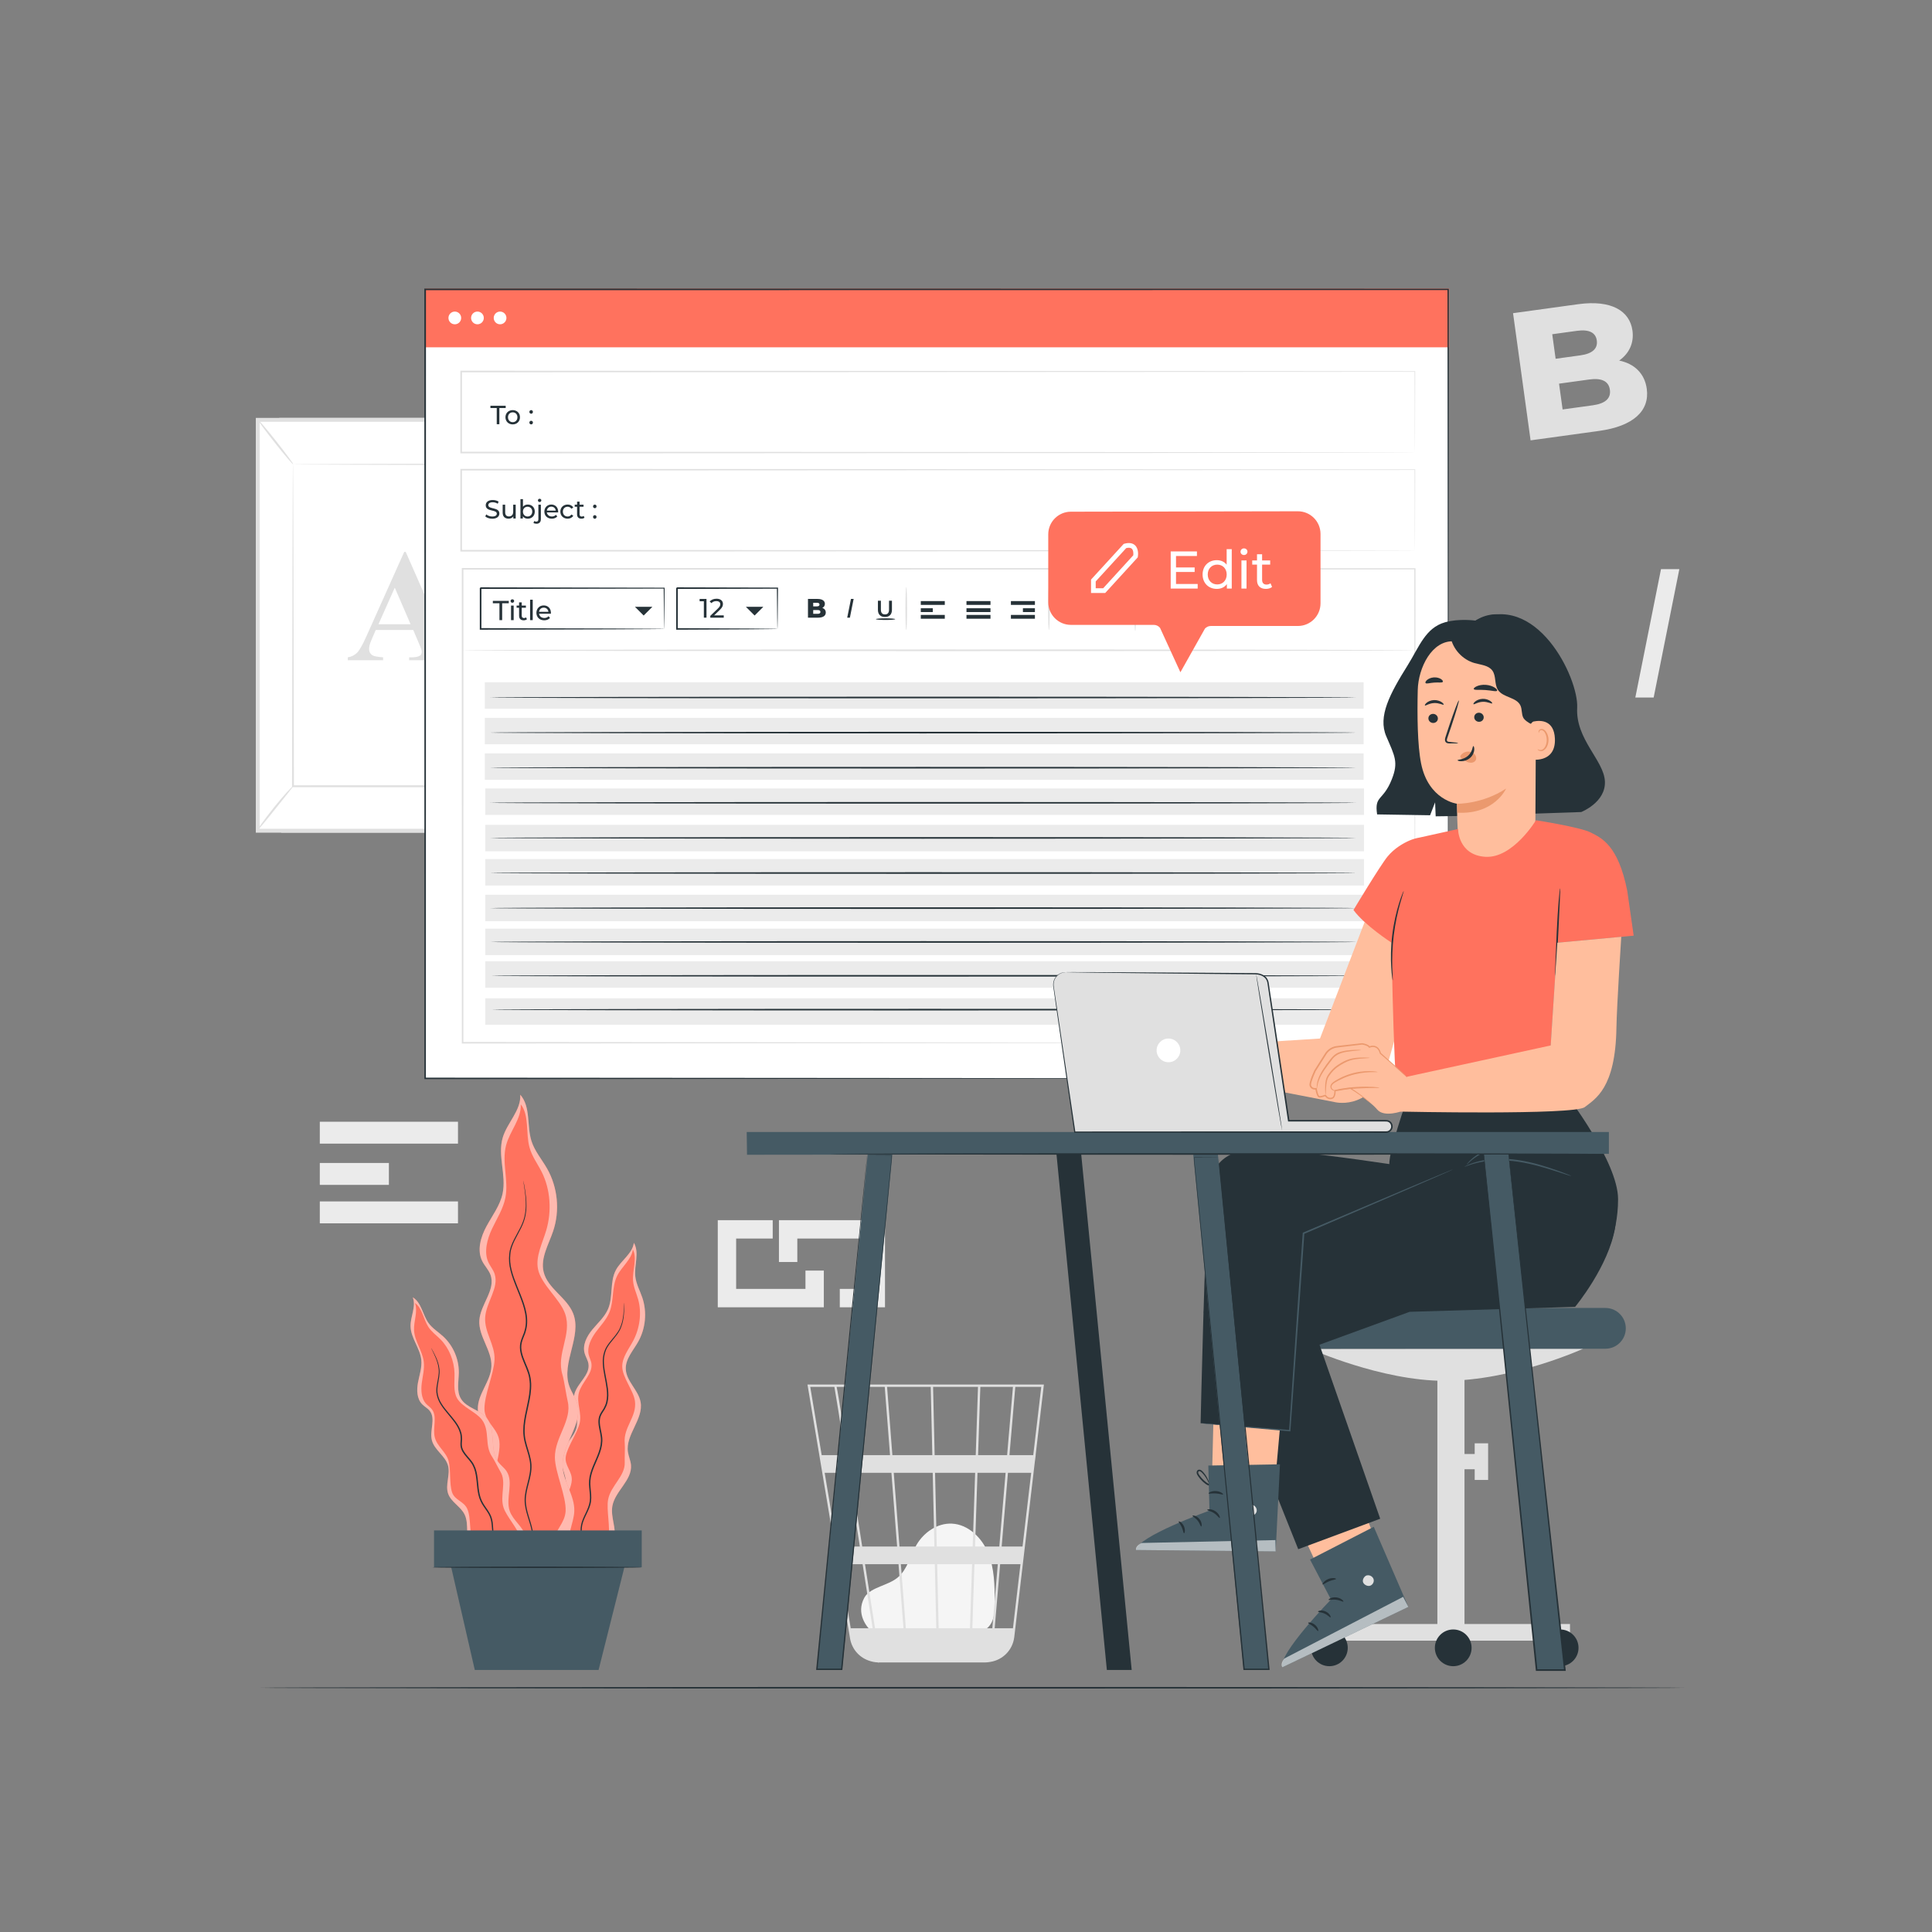 <?xml version="1.0" encoding="utf-8"?>
<!-- Generator: Adobe Illustrator 16.0.0, SVG Export Plug-In . SVG Version: 6.00 Build 0)  -->
<!DOCTYPE svg PUBLIC "-//W3C//DTD SVG 1.0//EN" "http://www.w3.org/TR/2001/REC-SVG-20010904/DTD/svg10.dtd">
<svg version="1.0" id="Layer_1" xmlns="http://www.w3.org/2000/svg" xmlns:xlink="http://www.w3.org/1999/xlink" x="0px" y="0px"
	 width="400px" height="400px" viewBox="0 0 400 400" enable-background="new 0 0 400 400" xml:space="preserve">
<rect x="0" y="0" width="400" height="400" fill="#808080" stroke="none"/>
<g>
	<path fill="#E0E0E0" d="M340.946,80.493c0.628,4.551-2.765,7.74-9.836,8.716l-14.219,1.961L313.26,64.84l13.465-1.857
		c6.923-0.955,10.698,1.399,11.258,5.462c0.346,2.52-0.65,4.728-2.747,6.205C338.353,75.292,340.507,77.295,340.946,80.493z
		 M321.375,69.2l0.7,5.078l5.116-0.706c2.483-0.342,3.643-1.384,3.41-3.076c-0.229-1.655-1.628-2.344-4.11-2.001L321.375,69.2z
		 M333.31,80.702c-0.248-1.805-1.722-2.483-4.278-2.131l-6.248,0.861l0.739,5.341l6.244-0.861
		C332.324,83.56,333.56,82.508,333.31,80.702z"/>
</g>
<g>
	<g>
		<rect x="66.214" y="232.244" fill="#EBEBEB" width="28.608" height="4.533"/>
	</g>
	<g>
		<rect x="66.214" y="248.742" fill="#EBEBEB" width="28.608" height="4.533"/>
	</g>
	<g>
		<rect x="66.214" y="240.782" fill="#EBEBEB" width="14.304" height="4.533"/>
	</g>
</g>
<g>
	<g>
		<polygon fill="#EBEBEB" points="170.565,270.659 148.608,270.659 148.608,252.625 159.982,252.625 159.982,256.427 
			152.412,256.427 152.412,266.854 166.762,266.854 166.762,263.064 170.565,263.064 		"/>
	</g>
	<g>
		<polygon fill="#EBEBEB" points="183.229,270.659 173.868,270.659 173.868,266.854 179.424,266.854 179.424,256.427 
			165.076,256.427 165.076,261.285 161.271,261.285 161.271,252.625 183.229,252.625 		"/>
	</g>
</g>
<g>
	<path fill="#EBEBEB" d="M343.893,117.832h3.797l-5.316,26.58h-3.797L343.893,117.832z"/>
</g>
<g>
	<g>
		<g>
			<g>
				<g>
					<g>
						<polygon fill="#E0E0E0" points="57.811,86.522 117.04,86.522 117.04,172.398 58.214,172.398 						"/>
					</g>
				</g>
			</g>
		</g>
		<g>
			<g>
				<g>
					<g>
						<rect x="53.367" y="86.926" fill="#FFFFFF" width="58.689" height="85.069"/>
					</g>
				</g>
			</g>
			<g>
				<g>
					<g>
						<path fill="#E0E0E0" d="M112.461,86.522v85.876H52.964V86.522H112.461z M111.654,171.592V87.33H53.771v84.263H111.654z"/>
					</g>
				</g>
			</g>
		</g>
		<g>
			<g>
				<g>
					<g>
						<g>
							<rect x="60.659" y="96.14" fill="#FFFFFF" width="44.105" height="66.642"/>
						</g>
					</g>
				</g>
			</g>
			<g>
				<g>
					<g>
						<g>
							<g>
								<path fill="#E0E0E0" d="M60.659,96.14c0,0,0.007,0.114,0.011,0.33c0.002,0.225,0.006,0.539,0.012,0.946
									c0.005,0.845,0.014,2.07,0.023,3.66c0.013,3.201,0.029,7.855,0.052,13.732c0.023,11.753,0.055,28.387,0.095,47.973
									l-0.193-0.193c13.476-0.005,28.407-0.011,44.101-0.017h0.006l-0.21,0.21c0.016-25.139,0.031-48.316,0.043-66.642
									l0.167,0.168c-13.423-0.037-24.428-0.067-32.092-0.088c-3.831-0.019-6.822-0.032-8.873-0.042
									c-1.014-0.008-1.792-0.014-2.333-0.019C60.94,96.151,60.659,96.14,60.659,96.14s0.256-0.012,0.774-0.018
									c0.532-0.004,1.3-0.011,2.3-0.019c2.042-0.01,5.023-0.024,8.837-0.043c7.688-0.021,18.73-0.051,32.195-0.087h0.167v0.168
									c0.011,18.326,0.026,41.502,0.042,66.641v0.211h-0.21h-0.005c-15.694-0.006-30.625-0.012-44.101-0.017h-0.194l0-0.193
									c0.038-19.637,0.071-36.315,0.095-48.099c0.022-5.859,0.04-10.498,0.052-13.689c0.01-1.573,0.018-2.786,0.023-3.622
									c0.004-0.399,0.009-0.705,0.011-0.926C60.651,96.239,60.659,96.14,60.659,96.14z"/>
							</g>
						</g>
					</g>
				</g>
			</g>
		</g>
		<g>
			<g>
				<g>
					<g>
						<g>
							<path fill="#E0E0E0" d="M53.202,171.995c-0.045-0.035,0.319-0.592,0.948-1.462c0.628-0.87,1.52-2.055,2.543-3.335
								c1.025-1.28,1.994-2.406,2.719-3.198c0.726-0.792,1.204-1.256,1.247-1.219c0.088,0.079-1.598,2.125-3.639,4.679
								C54.984,170.017,53.297,172.07,53.202,171.995z"/>
						</g>
					</g>
				</g>
			</g>
		</g>
		<g>
			<g>
				<g>
					<g>
						<g>
							
								<ellipse transform="matrix(-0.784 0.62 -0.62 -0.784 158.512 127.946)" fill="#E0E0E0" cx="57.011" cy="91.533" rx="0.21" ry="5.875"/>
						</g>
					</g>
				</g>
			</g>
		</g>
		<g>
			<g>
				<g>
					<g>
						<g>
							<path fill="#FFFFFF" d="M112.066,86.994c-2.563,3.162-5.125,6.323-7.688,9.484"/>
						</g>
					</g>
				</g>
			</g>
			<g>
				<g>
					<g>
						<g>
							<g>
								
									<ellipse transform="matrix(0.777 0.629 -0.629 0.777 81.88 -47.667)" fill="#E0E0E0" cx="108.219" cy="91.736" rx="0.21" ry="6.105"/>
							</g>
						</g>
					</g>
				</g>
			</g>
		</g>
		<g>
			<g>
				<g>
					<g>
						<g>
							
								<ellipse transform="matrix(0.785 -0.619 0.619 0.785 -80.389 103.139)" fill="#E0E0E0" cx="108.455" cy="167.431" rx="0.211" ry="5.813"/>
						</g>
					</g>
				</g>
			</g>
		</g>
	</g>
	<g>
		<g>
			<g>
				<path fill="#E0E0E0" d="M85.557,130.434h-7.762l-0.924,2.139c-0.303,0.712-0.454,1.301-0.454,1.766
					c0,0.616,0.248,1.069,0.746,1.361c0.292,0.174,1.009,0.303,2.154,0.39v0.6H72.01v-0.6c0.788-0.12,1.437-0.446,1.945-0.98
					c0.507-0.535,1.134-1.64,1.879-3.314l7.858-17.532H84l7.924,18.019c0.755,1.706,1.376,2.781,1.863,3.225
					c0.367,0.335,0.885,0.529,1.555,0.584v0.599H84.714v-0.599h0.438c0.852,0,1.452-0.12,1.798-0.357
					c0.236-0.172,0.356-0.42,0.356-0.745c0-0.194-0.032-0.394-0.097-0.6c-0.022-0.097-0.184-0.503-0.487-1.216L85.557,130.434z
					 M85.005,129.234l-3.272-7.567l-3.371,7.567H85.005z"/>
			</g>
		</g>
	</g>
</g>
<g>
	<g>
		<g>
			<g>
				<g>
					<path fill="#F5F5F5" d="M180.53,337.835c-1.046-0.896-3.38-3.738-1.581-7.045c0.661-1.212,2.061-1.812,3.329-2.345
						c1.268-0.534,2.602-0.998,3.65-1.894c1.979-1.682,2.525-4.479,3.84-6.726c1.507-2.579,4.322-4.511,7.297-4.375
						c3.406,0.154,6.247,2.936,7.534,6.107c1.287,3.171,1.334,6.693,1.359,10.12c0.016,1.895-0.069,4.029-1.459,5.307
						c-1.283,1.182-3.211,1.194-4.95,1.141c-6.205-0.19-12.408-0.383-18.614-0.57"/>
				</g>
			</g>
		</g>
	</g>
	<g>
		<g>
			<g>
				<g>
					<g>
						<path fill="#E0E0E0" d="M216.129,286.653H167.18l8.817,52.577c0.385,2.296,2.046,4.066,4.178,4.681
							c0.056,0.018,0.114,0.03,0.172,0.048c0.146,0.036,0.286,0.085,0.436,0.11c0.323,0.066,0.656,0.103,0.996,0.115
							c0.002,0.015,0.004,0.034,0.007,0.051l0.239-0.04c0.001,0,0.001,0,0.001,0h21.816c0.409,0,0.812-0.041,1.198-0.118
							c2.577-0.397,4.639-2.468,4.952-5.14l4.251-36.226l0.19-1.439h-0.021l1.682-14.347L216.129,286.653z M206.896,320.19h-5.023
							l0.507-15.258h5.819L206.896,320.19z M208.686,304.933h4.81l-1.791,15.258h-4.322L208.686,304.933z M194.335,337.105
							l-0.306-13.255h7.235l-0.44,13.255H194.335z M186.514,323.851h7.03l0.305,13.255h-6.305L186.514,323.851z M187.058,337.105
							h-5.893c-0.56-3.579-1.289-8.231-2.077-13.255h6.94L187.058,337.105z M186.23,320.19l-1.186-15.258h8.064l0.352,15.258H186.23
							z M193.946,320.19l-0.352-15.258h8.298l-0.507,15.258H193.946z M193.51,301.272l-0.326-14.132h9.3l-0.471,14.132H193.51z
							 M193.024,301.272h-8.264l-1.098-14.132h9.037L193.024,301.272z M184.272,301.272h-8.742
							c-0.309-1.951-0.603-3.798-0.869-5.461c-0.912-5.714-1.255-7.86-1.445-8.671h9.96L184.272,301.272z M184.557,304.933
							l1.185,15.258h-7.23c-0.243-1.549-0.49-3.115-0.736-4.683c-0.567-3.603-1.134-7.203-1.667-10.576L184.557,304.933
							L184.557,304.933z M178.021,320.19h-4.724l-2.56-15.258h4.879C176.361,309.647,177.189,314.896,178.021,320.19z
							 M178.595,323.851c0.72,4.588,1.428,9.109,2.077,13.255h-4.539l-2.223-13.255H178.595z M201.311,337.105l0.439-13.255h4.832
							l-1.132,13.255H201.311z M202.5,301.272l0.469-14.132h6.751l-1.208,14.132H202.5z M172.753,287.141
							c0.194,1.022,1.088,6.583,2.284,14.132h-4.913l-2.37-14.132H172.753z M209.721,337.105h-3.782l1.131-13.255h4.206
							L209.721,337.105z M213.924,301.272h-4.926l1.209-14.132h5.375L213.924,301.272z"/>
					</g>
				</g>
			</g>
		</g>
	</g>
</g>
<g>
	<g>
		<path fill="#263238" d="M348.688,349.435c0,0.092-65.987,0.166-147.365,0.166c-81.41,0-147.382-0.074-147.382-0.166
			c0-0.093,65.973-0.17,147.382-0.17C282.7,349.265,348.688,349.342,348.688,349.435z"/>
	</g>
</g>
<g>
	<g>
		<g>
			<rect x="88.025" y="59.91" fill="#FFFFFF" width="211.802" height="163.355"/>
		</g>
		<g>
			<rect x="100.469" y="163.244" fill="#EBEBEB" width="181.937" height="5.476"/>
		</g>
		<g>
			<rect x="100.38" y="155.983" fill="#EBEBEB" width="181.939" height="5.476"/>
		</g>
		<g>
			<rect x="100.38" y="148.621" fill="#EBEBEB" width="181.939" height="5.476"/>
		</g>
		<g>
			<rect x="100.38" y="141.26" fill="#EBEBEB" width="181.939" height="5.476"/>
		</g>
		<g>
			<rect x="100.469" y="170.77" fill="#EBEBEB" width="181.937" height="5.477"/>
		</g>
		<g>
			<rect x="100.469" y="177.863" fill="#EBEBEB" width="181.937" height="5.476"/>
		</g>
		<g>
			<rect x="100.469" y="185.248" fill="#EBEBEB" width="181.937" height="5.477"/>
		</g>
		<g>
			<rect x="100.469" y="192.271" fill="#EBEBEB" width="181.937" height="5.475"/>
		</g>
		<g>
			<rect x="100.469" y="199.019" fill="#EBEBEB" width="181.937" height="5.475"/>
		</g>
		<g>
			<rect x="100.469" y="206.689" fill="#EBEBEB" width="181.937" height="5.477"/>
		</g>
		<g>
			<rect x="88.025" y="59.746" fill="#FF725E" width="212.01" height="12.159"/>
		</g>
		<g>
			<g>
				<path fill="#263238" d="M102.847,84.483h-1.311v-0.475h3.163v0.476h-1.312v3.35h-0.541V84.483z"/>
			</g>
			<g>
				<path fill="#263238" d="M104.646,86.385c0-0.864,0.639-1.475,1.508-1.475c0.868,0,1.502,0.612,1.502,1.475
					s-0.634,1.481-1.502,1.481C105.285,87.866,104.646,87.249,104.646,86.385z M107.126,86.385c0-0.617-0.415-1.016-0.972-1.016
					c-0.558,0-0.979,0.399-0.979,1.016s0.421,1.022,0.979,1.022C106.711,87.407,107.126,87.002,107.126,86.385z"/>
			</g>
			<g>
				<path fill="#263238" d="M109.602,85.281c0-0.219,0.169-0.371,0.372-0.371c0.197,0,0.361,0.152,0.361,0.371
					s-0.164,0.378-0.361,0.378C109.771,85.659,109.602,85.5,109.602,85.281z M109.602,87.488c0-0.218,0.169-0.372,0.372-0.372
					c0.197,0,0.361,0.154,0.361,0.372c0,0.219-0.164,0.378-0.361,0.378C109.771,87.866,109.602,87.707,109.602,87.488z"/>
			</g>
		</g>
		<g>
			<g>
				<g>
					<path fill="#263238" d="M100.473,106.922l0.2-0.422c0.281,0.254,0.763,0.438,1.249,0.438c0.654,0,0.937-0.254,0.937-0.584
						c0-0.925-2.293-0.341-2.293-1.747c0-0.584,0.454-1.082,1.449-1.082c0.444,0,0.903,0.12,1.217,0.335l-0.178,0.432
						c-0.33-0.211-0.704-0.308-1.039-0.308c-0.644,0-0.919,0.271-0.919,0.6c0,0.925,2.293,0.345,2.293,1.736
						c0,0.578-0.466,1.076-1.466,1.076C101.344,107.398,100.776,107.203,100.473,106.922z"/>
				</g>
				<g>
					<path fill="#263238" d="M106.769,104.489v2.865h-0.492v-0.432c-0.21,0.297-0.567,0.464-0.972,0.464
						c-0.741,0-1.233-0.405-1.233-1.249v-1.648h0.519v1.589c0,0.563,0.28,0.844,0.772,0.844c0.542,0,0.887-0.335,0.887-0.952v-1.481
						H106.769z"/>
				</g>
				<g>
					<path fill="#263238" d="M110.722,105.922c0,0.875-0.611,1.465-1.449,1.465c-0.422,0-0.79-0.162-1.022-0.486v0.454h-0.499
						v-4.012h0.52v1.579c0.238-0.308,0.595-0.459,1.001-0.459C110.111,104.462,110.722,105.046,110.722,105.922z M110.197,105.922
						c0-0.611-0.416-1.006-0.968-1.006c-0.546,0-0.962,0.395-0.962,1.006c0,0.611,0.417,1.012,0.962,1.012
						C109.782,106.934,110.197,106.533,110.197,105.922z"/>
				</g>
				<g>
					<path fill="#263238" d="M110.448,108.263l0.168-0.399c0.103,0.086,0.255,0.135,0.422,0.135c0.276,0,0.427-0.172,0.427-0.503
						v-3.006h0.519v2.996c0,0.584-0.325,0.951-0.914,0.951C110.832,108.436,110.594,108.382,110.448,108.263z M111.373,103.602
						c0-0.188,0.151-0.34,0.352-0.34c0.2,0,0.352,0.146,0.352,0.33c0,0.195-0.146,0.347-0.352,0.347
						C111.523,103.938,111.373,103.792,111.373,103.602z"/>
				</g>
				<g>
					<path fill="#263238" d="M115.55,106.095h-2.325c0.064,0.503,0.471,0.839,1.038,0.839c0.336,0,0.617-0.114,0.829-0.347
						l0.286,0.335c-0.26,0.303-0.654,0.464-1.13,0.464c-0.924,0-1.542-0.611-1.542-1.465c0-0.849,0.612-1.46,1.439-1.46
						s1.416,0.594,1.416,1.476C115.561,105.982,115.557,106.045,115.55,106.095z M113.226,105.722h1.839
						c-0.055-0.481-0.417-0.822-0.919-0.822C113.647,104.9,113.28,105.235,113.226,105.722z"/>
				</g>
				<g>
					<path fill="#263238" d="M116.012,105.922c0-0.854,0.633-1.46,1.514-1.46c0.514,0,0.94,0.211,1.167,0.612l-0.395,0.253
						c-0.184-0.28-0.465-0.411-0.779-0.411c-0.563,0-0.983,0.395-0.983,1.007c0,0.622,0.421,1.012,0.983,1.012
						c0.313,0,0.595-0.131,0.779-0.412l0.395,0.247c-0.228,0.4-0.654,0.617-1.167,0.617
						C116.645,107.387,116.012,106.776,116.012,105.922z"/>
				</g>
				<g>
					<path fill="#263238" d="M121.011,107.187c-0.157,0.135-0.396,0.2-0.627,0.2c-0.579,0-0.909-0.319-0.909-0.898v-1.574h-0.487
						v-0.427h0.487v-0.627h0.519v0.627h0.821v0.427h-0.821v1.552c0,0.308,0.162,0.481,0.448,0.481c0.152,0,0.298-0.049,0.405-0.135
						L121.011,107.187z"/>
				</g>
			</g>
			<g>
				<path fill="#263238" d="M122.783,104.843c0-0.215,0.168-0.368,0.368-0.368c0.195,0,0.357,0.152,0.357,0.368
					c0,0.216-0.163,0.373-0.357,0.373C122.952,105.216,122.783,105.059,122.783,104.843z M122.783,107.028
					c0-0.217,0.168-0.369,0.368-0.369c0.195,0,0.357,0.152,0.357,0.369c0,0.216-0.163,0.372-0.357,0.372
					C122.952,107.4,122.783,107.244,122.783,107.028z"/>
			</g>
		</g>
		<g>
			<circle fill="#FFFFFF" cx="94.164" cy="65.826" r="1.317"/>
		</g>
		<g>
			<circle fill="#FFFFFF" cx="98.85" cy="65.825" r="1.316"/>
		</g>
		<g>
			<circle fill="#FFFFFF" cx="103.535" cy="65.825" r="1.316"/>
		</g>
		<g>
			<g>
				<path fill="#263238" d="M137.507,130.212c-0.003-0.002-0.006-0.053-0.009-0.152c-0.003-0.112-0.005-0.255-0.011-0.433
					c-0.006-0.396-0.013-0.951-0.022-1.661c-0.013-1.458-0.031-3.554-0.054-6.198l0.096,0.096
					c-8.383,0.016-22.277,0.042-38.002,0.071h-0.001c0.334-0.334,0.092-0.092,0.168-0.166v0.004v0.009v0.017v0.033v0.067v0.136
					v0.271v0.541c0,0.359,0,0.719,0,1.076c0,0.715,0,1.425,0,2.13c-0.001,1.411-0.001,2.799-0.002,4.159l-0.165-0.164
					c10.785,0.029,20.258,0.056,27.057,0.074c3.392,0.02,6.115,0.037,8.012,0.047c0.929,0.009,1.654,0.017,2.168,0.022
					c0.236,0.004,0.423,0.007,0.567,0.012C137.436,130.206,137.503,130.21,137.507,130.212c0.004,0.004-0.057,0.008-0.178,0.012
					c-0.139,0.002-0.319,0.006-0.547,0.011c-0.505,0.005-1.218,0.014-2.132,0.022c-1.888,0.011-4.598,0.027-7.973,0.047
					c-6.829,0.019-16.344,0.045-27.174,0.074h-0.166v-0.166c0-1.36-0.001-2.749-0.001-4.159c0-0.705,0-1.415,0-2.13
					c0-0.357,0-0.716,0-1.076v-0.541v-0.271v-0.136v-0.067V121.8v-0.017v-0.009v-0.004c0.075-0.076-0.167,0.166,0.168-0.169h0.001
					c15.725,0.029,29.619,0.056,38.002,0.071h0.097l-0.001,0.096c-0.022,2.668-0.04,4.785-0.053,6.255
					c-0.01,0.702-0.018,1.249-0.023,1.639c-0.004,0.172-0.008,0.309-0.01,0.416C137.514,130.17,137.51,130.216,137.507,130.212z"/>
			</g>
		</g>
		<g>
			<g>
				<path fill="#263238" d="M160.965,130.212c-0.003-0.003-0.008-0.057-0.013-0.16c-0.003-0.121-0.007-0.267-0.013-0.447
					c-0.006-0.415-0.016-0.979-0.029-1.69c-0.016-1.48-0.037-3.571-0.064-6.147l0.118,0.118c-5.316,0.013-12.67,0.031-20.8,0.049
					c-0.15,0.151,0.203-0.204,0.167-0.167v0.002v0.004v0.008v0.018v0.034v0.069v0.139v0.276v0.551c0,0.367,0,0.731,0,1.093
					c-0.001,0.725-0.001,1.441-0.001,2.147c-0.002,1.413-0.004,2.786-0.006,4.102l-0.16-0.16c5.991,0.03,11.163,0.058,14.871,0.076
					c1.83,0.019,3.299,0.034,4.34,0.045c0.49,0.008,0.878,0.015,1.172,0.02C160.815,130.199,160.958,130.207,160.965,130.212
					c0.006,0.008-0.123,0.014-0.38,0.021c-0.285,0.005-0.662,0.011-1.138,0.02c-1.034,0.012-2.489,0.026-4.305,0.045
					c-3.735,0.019-8.943,0.046-14.979,0.076h-0.161v-0.162c-0.001-1.316-0.003-2.688-0.005-4.102c0-0.706,0-1.422-0.001-2.147
					c0-0.363,0-0.727,0-1.093v-0.551v-0.276v-0.138v-0.069v-0.034v-0.018v-0.009v-0.004v-0.002
					c-0.037,0.037,0.318-0.318,0.168-0.168c8.13,0.021,15.483,0.038,20.8,0.05h0.12l-0.001,0.118
					c-0.027,2.606-0.049,4.721-0.065,6.218c-0.011,0.701-0.021,1.256-0.03,1.665C160.982,130.028,160.972,130.221,160.965,130.212z"
					/>
			</g>
		</g>
		<g>
			<path fill="#263238" d="M103.405,124.9h-1.367v-0.495h3.298v0.495h-1.368v3.492h-0.563V124.9z"/>
		</g>
		<g>
			<path fill="#263238" d="M105.706,124.438c0-0.199,0.159-0.358,0.37-0.358s0.371,0.153,0.371,0.348
				c0,0.205-0.154,0.364-0.371,0.364C105.865,124.792,105.706,124.638,105.706,124.438z M105.803,125.373h0.547v3.019h-0.547
				V125.373z"/>
		</g>
		<g>
			<path fill="#263238" d="M109.089,128.215c-0.166,0.142-0.416,0.211-0.661,0.211c-0.61,0-0.957-0.336-0.957-0.946v-1.656h-0.512
				v-0.451h0.512v-0.66h0.547v0.66h0.866v0.451h-0.866v1.634c0,0.325,0.171,0.507,0.473,0.507c0.16,0,0.313-0.051,0.428-0.143
				L109.089,128.215z"/>
		</g>
		<g>
			<path fill="#263238" d="M109.749,124.165h0.547v4.227h-0.547V124.165z"/>
		</g>
		<g>
			<path fill="#263238" d="M114.054,127.064h-2.449c0.068,0.53,0.496,0.883,1.093,0.883c0.354,0,0.65-0.12,0.871-0.364l0.302,0.354
				c-0.272,0.318-0.689,0.49-1.19,0.49c-0.974,0-1.624-0.644-1.624-1.543c0-0.895,0.644-1.539,1.516-1.539s1.492,0.627,1.492,1.556
				C114.066,126.944,114.061,127.013,114.054,127.064z M111.605,126.671h1.937c-0.058-0.507-0.438-0.866-0.968-0.866
				C112.05,125.805,111.662,126.159,111.605,126.671z"/>
		</g>
		<g>
			<polygon fill="#263238" points="131.454,125.629 135.072,125.629 133.263,127.438 			"/>
		</g>
		<g>
			<polygon fill="#263238" points="154.422,125.629 158.041,125.629 156.232,127.438 			"/>
		</g>
		<g>
			<g>
				<path fill="#E0E0E0" d="M292.939,215.893c-0.002-0.989-0.048-37.642-0.126-98.125l0.126,0.124
					c-51.664,0.012-121.045,0.027-197.146,0.043h-0.015l0.168-0.168c-0.003,34.588-0.006,67.785-0.009,98.123l-0.158-0.159
					C210.838,215.824,291.48,215.891,292.939,215.893c-1.459,0-82.102,0.064-197.16,0.156h-0.158v-0.156
					c-0.002-30.34-0.006-63.537-0.009-98.125V117.6h0.168h0.014c76.101,0.016,145.48,0.032,197.146,0.043h0.126l-0.003,0.124
					C292.986,178.25,292.94,214.903,292.939,215.893z"/>
			</g>
		</g>
		<g>
			<g>
				<path fill="#E0E0E0" d="M292.939,114.02c0,0-0.009-0.38-0.014-1.112c-0.002-0.735-0.008-1.82-0.016-3.242
					c-0.008-2.845-0.02-7.031-0.036-12.426l0.065,0.065c-32.486,0.017-108.663,0.057-197.448,0.103h-0.01l0.168-0.168
					c0,5.748,0,11.443,0,16.78l-0.167-0.167c55.299,0.028,104.641,0.052,140.161,0.071c17.772,0.021,32.085,0.039,41.962,0.05
					c4.938,0.01,8.767,0.017,11.367,0.023c1.296,0.005,2.284,0.009,2.955,0.011C292.592,114.014,292.939,114.02,292.939,114.02
					s-0.331,0.008-0.992,0.013c-0.663,0.002-1.646,0.006-2.933,0.011c-2.589,0.005-6.406,0.014-11.326,0.023
					c-9.867,0.013-24.169,0.029-41.923,0.05c-35.555,0.018-84.938,0.042-140.285,0.071h-0.167v-0.168c0-5.336,0-11.032,0-16.78
					v-0.168h0.168h0.01c88.786,0.047,164.963,0.086,197.449,0.104h0.064v0.065c-0.017,5.411-0.028,9.611-0.037,12.463
					c-0.008,1.415-0.011,2.496-0.016,3.227C292.947,113.656,292.939,114.02,292.939,114.02z"/>
			</g>
		</g>
		<g>
			<g>
				<path fill="#E0E0E0" d="M292.939,93.695c0,0-0.009-0.382-0.014-1.113c-0.002-0.735-0.008-1.82-0.016-3.242
					c-0.008-2.843-0.02-7.032-0.036-12.426l0.065,0.065c-32.486,0.017-108.663,0.057-197.448,0.103h-0.01l0.168-0.168
					c0,5.748,0,11.444,0,16.78l-0.167-0.167c55.299,0.028,104.641,0.053,140.161,0.071c17.772,0.021,32.085,0.038,41.962,0.049
					c4.938,0.01,8.767,0.018,11.367,0.023c1.296,0.006,2.284,0.009,2.955,0.012C292.592,93.688,292.939,93.695,292.939,93.695
					s-0.331,0.008-0.992,0.011c-0.663,0.003-1.646,0.007-2.933,0.012c-2.589,0.005-6.406,0.012-11.326,0.023
					c-9.867,0.011-24.169,0.029-41.923,0.049c-35.555,0.018-84.938,0.043-140.285,0.071h-0.167v-0.168c0-5.336,0-11.031,0-16.78
					v-0.167h0.168h0.01c88.786,0.046,164.963,0.085,197.449,0.103h0.064v0.065c-0.017,5.411-0.028,9.611-0.037,12.464
					c-0.008,1.415-0.011,2.495-0.016,3.227C292.947,93.33,292.939,93.695,292.939,93.695z"/>
			</g>
		</g>
		<g>
			<g>
				<path fill="#263238" d="M241.611,122.52c-0.673,0-1.224,0.496-1.245,1.113h-0.003V128h0.008c0.081,0.817,0.83,1.46,1.737,1.46
					s1.654-0.643,1.736-1.46h0.007v-3.52h-0.339v3.374c0,0.713-0.631,1.293-1.404,1.293c-0.774,0-1.404-0.58-1.404-1.293v-4.183
					c0-0.461,0.406-0.837,0.907-0.837c0.503,0,0.908,0.375,0.908,0.837v3.548h0.007c-0.062,0.213-0.263,0.372-0.503,0.372
					c-0.245,0-0.45-0.162-0.508-0.378v-2.732h-0.34v2.609l0,0v0.002v0.125h0.016c0.065,0.379,0.412,0.669,0.832,0.669
					c0.418,0,0.765-0.291,0.83-0.669h0.008v-0.07c0.002-0.019,0.006-0.039,0.006-0.058h-0.006v-3.457h-0.003
					C242.838,123.016,242.287,122.52,241.611,122.52z"/>
			</g>
			<g>
				<g>
					<rect x="190.64" y="124.448" fill="#263238" width="4.969" height="0.788"/>
				</g>
				<g>
					<rect x="190.64" y="127.313" fill="#263238" width="4.969" height="0.787"/>
				</g>
				<g>
					<rect x="190.64" y="125.931" fill="#263238" width="2.484" height="0.787"/>
				</g>
			</g>
			<g>
				<g>
					<rect x="209.299" y="124.448" fill="#263238" width="4.97" height="0.788"/>
				</g>
				<g>
					<rect x="209.299" y="127.313" fill="#263238" width="4.97" height="0.787"/>
				</g>
				<g>
					<rect x="211.783" y="125.931" fill="#263238" width="2.485" height="0.787"/>
				</g>
			</g>
			<g>
				<g>
					<rect x="200.098" y="124.448" fill="#263238" width="4.97" height="0.788"/>
				</g>
				<g>
					<rect x="200.098" y="127.313" fill="#263238" width="4.97" height="0.787"/>
				</g>
				<g>
					<rect x="200.098" y="125.931" fill="#263238" width="4.97" height="0.787"/>
				</g>
			</g>
			<g>
				<g>
					<polygon fill="#263238" points="226.716,127.84 222.651,127.84 222.651,124.502 224.756,124.502 224.756,125.206 
						223.354,125.206 223.354,127.136 226.011,127.136 226.011,126.434 226.716,126.434 					"/>
				</g>
				<g>
					<polygon fill="#263238" points="229.058,127.84 227.326,127.84 227.326,127.136 228.355,127.136 228.355,125.206 
						225.699,125.206 225.699,126.106 224.995,126.106 224.995,124.502 229.058,124.502 					"/>
				</g>
				<g>
					<polygon fill="#263238" points="230.703,125.906 232.873,125.906 231.788,126.914 					"/>
				</g>
			</g>
			<g>
				<path fill="#263238" d="M181.763,126.25v-1.872h0.616v1.849c0,0.683,0.308,0.976,0.844,0.976c0.535,0,0.838-0.293,0.838-0.976
					v-1.849h0.607v1.872c0,0.967-0.544,1.493-1.45,1.493C182.307,127.743,181.763,127.217,181.763,126.25z"/>
			</g>
			<g>
				<path fill="#263238" d="M176.184,124.004h0.553l-0.775,3.875h-0.554L176.184,124.004z"/>
			</g>
			<g>
				<path fill="#263238" d="M170.969,126.816c0,0.67-0.554,1.063-1.595,1.063h-2.092v-3.875h1.982c1.019,0,1.518,0.415,1.518,1.013
					c0,0.371-0.189,0.67-0.522,0.842C170.698,126.015,170.969,126.346,170.969,126.816z M168.366,124.795v0.748h0.753
					c0.365,0,0.554-0.127,0.554-0.376c0-0.244-0.189-0.371-0.554-0.371L168.366,124.795L168.366,124.795z M169.862,126.694
					c0-0.265-0.2-0.393-0.576-0.393h-0.919v0.786h0.919C169.662,127.088,169.862,126.96,169.862,126.694z"/>
			</g>
			<g>
				<g>
					<ellipse fill="#E0E0E0" cx="187.632" cy="125.99" rx="0.167" ry="4.455"/>
				</g>
			</g>
			<g>
				<g>
					<ellipse fill="#E0E0E0" cx="217.169" cy="125.99" rx="0.167" ry="4.455"/>
				</g>
			</g>
			<g>
				<g>
					<ellipse fill="#E0E0E0" cx="235.037" cy="126.171" rx="0.167" ry="4.455"/>
				</g>
			</g>
			<g>
				<g>
					<ellipse fill="#E0E0E0" cx="248.593" cy="125.906" rx="0.17" ry="4.455"/>
				</g>
			</g>
			<g>
				<g>
					<ellipse fill="#263238" cx="183.345" cy="128.189" rx="1.998" ry="0.168"/>
				</g>
			</g>
		</g>
		<g>
			<path fill="#263238" d="M146.272,124.004v3.875h-0.547v-3.395h-0.875v-0.48H146.272z"/>
			<path fill="#263238" d="M149.845,127.398v0.482h-2.785v-0.376l1.578-1.522c0.409-0.398,0.488-0.643,0.488-0.886
				c0-0.398-0.282-0.643-0.825-0.643c-0.415,0-0.753,0.133-0.991,0.421l-0.377-0.327c0.299-0.371,0.813-0.587,1.417-0.587
				c0.808,0,1.328,0.415,1.328,1.079c0,0.376-0.11,0.714-0.636,1.219l-1.185,1.14L149.845,127.398L149.845,127.398z"/>
		</g>
		<g>
			<g>
				<path fill="#E0E0E0" d="M292.939,134.636c0,0.093-44.212,0.167-98.74,0.167c-54.545,0-98.749-0.074-98.749-0.167
					c0-0.092,44.204-0.168,98.749-0.168C248.728,134.468,292.939,134.543,292.939,134.636z"/>
			</g>
		</g>
		<g>
			<g>
				<path fill="#263238" d="M280.76,144.412c0,0.093-40.15,0.168-89.666,0.168c-49.533,0-89.674-0.075-89.674-0.168
					c0-0.092,40.141-0.167,89.674-0.167C240.609,144.245,280.76,144.319,280.76,144.412z"/>
			</g>
		</g>
		<g>
			<g>
				<path fill="#263238" d="M280.76,151.679c0,0.092-40.15,0.167-89.666,0.167c-49.533,0-89.674-0.075-89.674-0.167
					c0-0.093,40.141-0.168,89.674-0.168C240.609,151.511,280.76,151.586,280.76,151.679z"/>
			</g>
		</g>
		<g>
			<g>
				<path fill="#263238" d="M280.76,158.946c0,0.092-40.15,0.168-89.666,0.168c-49.533,0-89.674-0.076-89.674-0.168
					c0-0.093,40.141-0.168,89.674-0.168C240.609,158.778,280.76,158.854,280.76,158.946z"/>
			</g>
		</g>
		<g>
			<g>
				<path fill="#263238" d="M280.76,166.213c0,0.092-40.15,0.168-89.666,0.168c-49.533,0-89.674-0.076-89.674-0.168
					c0-0.092,40.141-0.167,89.674-0.167C240.609,166.045,280.76,166.121,280.76,166.213z"/>
			</g>
		</g>
		<g>
			<g>
				<path fill="#263238" d="M280.76,173.48c0,0.092-40.15,0.168-89.666,0.168c-49.533,0-89.674-0.076-89.674-0.168
					c0-0.093,40.141-0.168,89.674-0.168C240.609,173.313,280.76,173.387,280.76,173.48z"/>
			</g>
		</g>
		<g>
			<g>
				<path fill="#263238" d="M280.76,180.747c0,0.093-40.15,0.168-89.666,0.168c-49.533,0-89.674-0.076-89.674-0.168
					c0-0.092,40.141-0.167,89.674-0.167C240.609,180.579,280.76,180.655,280.76,180.747z"/>
			</g>
		</g>
		<g>
			<g>
				<path fill="#263238" d="M280.76,188.014c0,0.093-40.15,0.168-89.666,0.168c-49.533,0-89.674-0.075-89.674-0.168
					c0-0.092,40.141-0.167,89.674-0.167C240.609,187.846,280.76,187.921,280.76,188.014z"/>
			</g>
		</g>
		<g>
			<g>
				<path fill="#263238" d="M280.89,195.021c0,0.093-40.149,0.168-89.666,0.168c-49.533,0-89.674-0.075-89.674-0.168
					c0-0.092,40.142-0.168,89.674-0.168C240.74,194.853,280.89,194.929,280.89,195.021z"/>
			</g>
		</g>
		<g>
			<g>
				<path fill="#263238" d="M281.02,202.029c0,0.092-40.149,0.167-89.666,0.167c-49.532,0-89.673-0.075-89.673-0.167
					c0-0.093,40.141-0.167,89.673-0.167C240.87,201.862,281.02,201.937,281.02,202.029z"/>
			</g>
		</g>
		<g>
			<g>
				<path fill="#263238" d="M101.81,209.036c0-0.093,40.15-0.168,89.666-0.168c49.532,0,89.673,0.075,89.673,0.168
					s-40.141,0.168-89.673,0.168C141.959,209.204,101.81,209.129,101.81,209.036z"/>
			</g>
		</g>
		<g>
			<g>
				<path fill="#263238" d="M299.827,223.266c-0.002-1.148-0.055-64.681-0.139-163.355l0.139,0.139
					c-60.148,0.009-133.144,0.019-211.784,0.03h-0.018l0.167-0.168c-0.006,58.844-0.012,114.521-0.017,163.355l-0.151-0.151
					C213.695,223.205,298.5,223.266,299.827,223.266c-1.326,0.003-86.132,0.063-211.802,0.151h-0.151v-0.151
					c-0.005-48.835-0.011-104.511-0.017-163.355v-0.168h0.168h0.018c78.641,0.011,151.636,0.021,211.785,0.03h0.139v0.139
					C299.881,158.583,299.827,222.118,299.827,223.266z"/>
			</g>
		</g>
	</g>
	<g>
		<g>
			<path fill="#FF725E" d="M217.029,110.633v14.05c0,2.591,2.102,4.692,4.691,4.692h17.17c0.503,0,0.976,0.23,1.286,0.624
				l4.214,9.187l5.08-9.039c0.31-0.346,0.753-0.543,1.217-0.543h18.022c2.591,0,4.69-2.101,4.69-4.691v-14.366
				c0-2.595-2.104-4.696-4.698-4.692l-46.992,0.087C219.126,105.946,217.029,108.045,217.029,110.633z"/>
		</g>
		<g>
			<path fill="#FFFFFF" d="M228.823,122.769h-2.938v-2.771l6.766-7.391l0.139-0.037c0.946-0.258,1.683-0.152,2.191,0.313
				c0.854,0.783,0.625,2.223,0.594,2.385l-0.023,0.138L228.823,122.769z M226.856,121.796h1.539l6.238-6.83
				c0.04-0.363,0.035-1.052-0.313-1.367c-0.229-0.207-0.61-0.249-1.148-0.123l-6.316,6.9V121.796L226.856,121.796z"/>
		</g>
		<g>
			<path fill="#FFFFFF" d="M247.967,120.902v0.957h-5.586v-7.696h5.431v0.957h-4.331v2.365h3.86v0.935h-3.86v2.484L247.967,120.902
				L247.967,120.902z"/>
			<path fill="#FFFFFF" d="M255.021,113.7v8.158h-1.013v-0.924c-0.475,0.661-1.223,0.991-2.079,0.991
				c-1.705,0-2.946-1.199-2.946-2.98s1.241-2.97,2.946-2.97c0.823,0,1.551,0.308,2.035,0.935v-3.21H255.021z M253.974,118.945
				c0-1.243-0.846-2.046-1.956-2.046c-1.121,0-1.968,0.803-1.968,2.046s0.847,2.056,1.968,2.056
				C253.128,121.001,253.974,120.188,253.974,118.945z"/>
			<path fill="#FFFFFF" d="M256.838,114.228c0-0.384,0.308-0.692,0.716-0.692s0.715,0.297,0.715,0.671
				c0,0.396-0.298,0.705-0.715,0.705C257.146,114.91,256.838,114.613,256.838,114.228z M257.026,116.031h1.055v5.828h-1.055V116.031
				z"/>
			<path fill="#FFFFFF" d="M263.371,121.517c-0.318,0.276-0.801,0.408-1.274,0.408c-1.178,0-1.848-0.649-1.848-1.826v-3.2h-0.99
				v-0.869h0.99v-1.274h1.055v1.274h1.673v0.869h-1.673v3.155c0,0.628,0.331,0.979,0.914,0.979c0.307,0,0.603-0.1,0.823-0.275
				L263.371,121.517z"/>
		</g>
	</g>
</g>
<g>
	<g>
		<g>
			<g>
				<path fill="#FF725E" d="M115.37,327.734c-1.686-0.085-2.181-2.467-1.553-4.031c0.627-1.566,1.868-2.96,1.886-4.647
					c0.015-1.464-0.915-2.795-1.003-4.255c-0.16-2.637,2.387-4.788,2.496-7.427c0.084-2.058-1.344-4.018-0.998-6.046
					c0.371-2.179,2.644-3.609,3.165-5.757c0.554-2.288-1.032-4.704-0.424-6.979c0.604-2.263,3.273-3.925,2.894-6.239
					c-0.125-0.765-0.586-1.433-0.793-2.18c-0.478-1.727,0.464-3.526,1.605-4.905c1.142-1.379,2.54-2.603,3.245-4.251
					c1.083-2.527,0.331-5.605,1.61-8.041c1.066-2.027,3.437-3.392,3.735-5.663c1.203,2.045,0.026,4.646,0.301,7.002
					c0.179,1.537,0.974,2.923,1.463,4.387c0.998,2.993,0.663,6.402-0.897,9.144c-1.031,1.813-2.62,3.521-2.54,5.604
					c0.098,2.522,2.621,4.352,3.066,6.834c0.638,3.555-3.148,6.752-2.624,10.324c0.135,0.921,0.557,1.788,0.635,2.717
					c0.269,3.157-3.313,5.39-3.858,8.512c-0.4,2.296,0.927,4.671,0.378,6.938c-0.423,1.747-1.933,3.313-1.562,5.071
					c0.161,0.764,0.662,1.406,0.964,2.124c0.58,1.371,0.36,3.077-0.632,4.188c-0.993,1.11-2.741,1.505-4.071,0.837"/>
			</g>
		</g>
		<g opacity="0.5">
			<g>
				<g>
					<path fill="#FFFFFF" d="M126.562,325.968c-0.303-0.718-0.804-1.36-0.964-2.124c-0.372-1.759,1.138-3.324,1.562-5.071
						c0.549-2.267-0.78-4.642-0.378-6.938c0.545-3.122,4.127-5.354,3.858-8.512c-0.079-0.929-0.501-1.796-0.636-2.717
						c-0.523-3.572,3.262-6.77,2.625-10.324c-0.445-2.481-2.969-4.312-3.067-6.834c-0.08-2.082,1.509-3.791,2.54-5.604
						c1.56-2.742,1.895-6.152,0.897-9.144c-0.489-1.464-1.284-2.85-1.463-4.387c-0.274-2.355,0.902-4.957-0.301-7.002
						c-0.298,2.271-2.669,3.636-3.735,5.663c-1.28,2.437-0.527,5.514-1.61,8.041c-0.706,1.647-2.104,2.872-3.246,4.251
						c-1.142,1.379-2.083,3.18-1.605,4.905c0.207,0.746,0.668,1.415,0.793,2.18c0.38,2.314-2.289,3.977-2.895,6.239
						c-0.607,2.275,0.979,4.691,0.425,6.979c-0.521,2.146-2.794,3.578-3.165,5.757c-0.346,2.028,1.082,3.988,0.998,6.046
						c-0.109,2.639-2.656,4.79-2.496,7.427c0.089,1.46,1.018,2.792,1.003,4.255c-0.017,1.688-1.258,3.081-1.886,4.647
						c-0.627,1.564-0.132,3.944,1.553,4.031l6.487,3.258c1.331,0.667,3.079,0.273,4.072-0.838
						C126.923,329.045,127.142,327.339,126.562,325.968z"/>
				</g>
			</g>
		</g>
		<g>
			<g>
				<path fill="#FF725E" d="M124.362,324.425c-0.353-0.582-0.774-1.805-0.65-2.494c0.173-0.966,1.805-1.814,2.211-3.452
					c0.526-2.121-0.423-5.878-0.019-8.02c0.55-2.909,3.562-4.826,3.438-7.715c-0.037-0.85,0.083-3.121,0-3.961
					c-0.322-3.256,2.537-5.441,2.12-8.673c-0.292-2.259-2.633-4.904-2.634-7.22c-0.002-1.912,1.369-3.589,2.281-5.324
					c1.379-2.626,1.763-5.787,1.031-8.478c-0.359-1.319-0.975-2.543-1.075-3.946c-0.153-2.151,0.904-4.624-0.029-6.428
					c-0.319,2.11-2.327,3.521-3.273,5.457c-1.138,2.325-0.611,5.11-1.588,7.509c-0.636,1.561-1.833,2.78-2.822,4.123
					c-0.989,1.346-1.827,3.063-1.485,4.621c0.148,0.676,0.509,1.262,0.589,1.958c0.242,2.104-2.021,3.808-2.595,5.933
					c-0.575,2.133,0.664,4.256,0.132,6.398c-0.499,2.011-2.468,4.743-2.844,6.772c-0.351,1.892,1.364,3.123,1.229,5.023
					c-0.172,2.437-2.616,5.388-2.565,7.805c0.028,1.341,1.148,1.77,1.091,3.118c-0.067,1.555-1.369,4.646-1.938,6.128
					c-0.569,1.483-0.534,2.627,0.404,4.174l7.245,3.593C125.849,329.786,125.707,326.642,124.362,324.425z"/>
			</g>
		</g>
		<g>
			<g>
				<g>
					<path fill="#263238" d="M129.232,269.731c0.005,0,0.009,0.056,0.012,0.161c0.001,0.122,0.003,0.278,0.005,0.47
						c-0.004,0.415-0.004,1.027-0.075,1.813c-0.076,0.78-0.206,1.756-0.653,2.797c-0.426,1.063-1.327,2.016-2.181,3.109
						c-0.418,0.555-0.829,1.164-1.032,1.892c-0.222,0.714-0.317,1.504-0.263,2.318c0.078,1.637,0.583,3.338,0.821,5.198
						c0.112,0.926,0.149,1.91-0.093,2.881c-0.111,0.486-0.324,0.951-0.568,1.397c-0.261,0.434-0.566,0.83-0.764,1.272
						c-0.413,0.89-0.251,1.935-0.043,2.941c0.104,0.508,0.219,1.027,0.281,1.563c0.067,0.537,0.034,1.091-0.042,1.63
						c-0.174,1.085-0.583,2.086-0.998,3.045c-0.416,0.959-0.842,1.893-1.12,2.85c-0.283,0.958-0.355,1.931-0.251,2.893
						c0.082,0.962,0.232,1.925,0.102,2.874c-0.129,0.952-0.535,1.797-0.914,2.588c-0.383,0.791-0.754,1.556-0.914,2.351
						c-0.305,1.6,0.148,3.135,0.115,4.556c-0.017,1.437-0.495,2.656-0.833,3.709c-0.354,1.057-0.637,1.977-0.707,2.754
						c-0.076,0.772,0.035,1.382,0.183,1.765c0.146,0.38,0.26,0.57,0.244,0.578c0,0-0.131-0.177-0.299-0.559
						c-0.169-0.382-0.299-1.002-0.241-1.796c0.055-0.793,0.326-1.73,0.666-2.792c0.324-1.062,0.779-2.271,0.783-3.662
						c0-0.693-0.097-1.42-0.176-2.185c-0.076-0.763-0.135-1.582,0.03-2.416c0.313-1.679,1.542-3.118,1.797-4.926
						c0.121-0.9-0.025-1.841-0.113-2.813c-0.109-0.974-0.037-2.014,0.254-2.996c0.556-1.975,1.758-3.771,2.104-5.86
						c0.072-0.519,0.105-1.039,0.041-1.555c-0.059-0.515-0.17-1.023-0.276-1.537c-0.207-1.008-0.39-2.126,0.066-3.114
						c0.22-0.483,0.532-0.886,0.783-1.301c0.23-0.424,0.433-0.858,0.539-1.32c0.233-0.92,0.203-1.872,0.096-2.782
						c-0.225-1.827-0.724-3.544-0.795-5.218c-0.05-0.835,0.053-1.655,0.291-2.397c0.22-0.76,0.653-1.392,1.083-1.949
						c0.879-1.104,1.767-2.021,2.196-3.052c0.451-1.007,0.598-1.968,0.69-2.74c0.087-0.781,0.105-1.389,0.128-1.803
						c0.01-0.192,0.018-0.347,0.024-0.469C129.221,269.786,129.227,269.731,129.232,269.731z"/>
				</g>
			</g>
		</g>
		<g>
			<g>
				<path fill="#FF725E" d="M105.021,328.561c-2.358,0.345-3.697-2.816-3.256-5.157c0.441-2.344,1.779-4.613,1.34-6.955
					c-0.38-2.033-2.033-3.621-2.556-5.622c-0.945-3.609,1.997-7.285,1.423-10.973c-0.445-2.874-2.96-5.198-3.038-8.104
					c-0.083-3.121,2.674-5.725,2.808-8.842c0.142-3.319-2.718-6.236-2.498-9.552c0.218-3.303,3.459-6.338,2.3-9.437
					c-0.384-1.027-1.206-1.827-1.697-2.806c-1.134-2.26-0.323-5.013,0.881-7.235c1.203-2.223,2.806-4.304,3.331-6.775
					c0.81-3.802-1.077-7.858,0.03-11.583c0.921-3.102,3.832-5.641,3.624-8.868c2.226,2.502,1.309,6.43,2.333,9.618
					c0.668,2.077,2.15,3.78,3.229,5.677c2.202,3.872,2.673,8.688,1.262,12.913c-0.933,2.795-2.667,5.598-1.984,8.461
					c0.827,3.468,4.823,5.31,6.121,8.628c1.857,4.748-2.513,10.214-0.808,15.02c0.44,1.239,1.261,2.325,1.625,3.59
					c1.238,4.303-3.114,8.373-3.014,12.85c0.074,3.292,2.565,6.219,2.425,9.509c-0.107,2.536-1.77,5.119-0.775,7.454
					c0.432,1.013,1.302,1.766,1.919,2.678c1.179,1.741,1.341,4.164,0.27,5.975c-1.072,1.81-3.385,2.838-5.413,2.274"/>
			</g>
		</g>
		<g opacity="0.5">
			<g>
				<g>
					<path fill="#FFFFFF" d="M120.044,323.049c-0.617-0.913-1.487-1.666-1.919-2.678c-0.995-2.336,0.667-4.918,0.775-7.454
						c0.14-3.291-2.351-6.218-2.425-9.509c-0.1-4.476,4.252-8.547,3.014-12.85c-0.364-1.265-1.184-2.351-1.625-3.59
						c-1.705-4.807,2.665-10.271,0.808-15.02c-1.297-3.319-5.294-5.161-6.121-8.628c-0.683-2.864,1.051-5.669,1.983-8.46
						c1.411-4.226,0.94-9.041-1.262-12.913c-1.079-1.898-2.56-3.6-3.228-5.678c-1.025-3.189-0.107-7.117-2.334-9.619
						c0.208,3.228-2.704,5.768-3.624,8.868c-1.106,3.727,0.779,7.783-0.029,11.583c-0.526,2.475-2.129,4.555-3.331,6.776
						c-1.205,2.222-2.016,4.975-0.882,7.234c0.492,0.979,1.313,1.779,1.698,2.806c1.16,3.101-2.082,6.134-2.301,9.438
						c-0.22,3.314,2.641,6.231,2.498,9.552c-0.134,3.117-2.891,5.721-2.808,8.841c0.076,2.907,2.592,5.231,3.037,8.104
						c0.573,3.688-2.368,7.363-1.423,10.974c0.523,1.999,2.177,3.589,2.556,5.622c0.438,2.343-0.899,4.611-1.34,6.955
						c-0.441,2.341,0.898,5.501,3.256,5.157l9.88,2.736c2.027,0.563,4.34-0.466,5.413-2.274
						C121.385,327.213,121.222,324.79,120.044,323.049z"/>
				</g>
			</g>
		</g>
		<g>
			<g>
				<path fill="#FF725E" d="M116.573,321.514c-0.648-0.71-1.567-2.289-1.584-3.279c-0.025-1.384,2.004-3.006,2.117-5.386
					c0.148-3.085-2.196-8.027-2.222-11.105c-0.036-4.183,3.611-7.662,2.649-11.631c-0.283-1.167-0.739-4.346-1.084-5.487
					c-1.337-4.422,2.025-8.231,0.563-12.596c-1.021-3.049-4.991-6.073-5.627-9.282c-0.526-2.648,0.914-5.347,1.701-8.002
					c1.192-4.014,0.858-8.498-0.893-12.026c-0.859-1.73-2.047-3.257-2.569-5.173c-0.801-2.939-0.016-6.652-1.801-8.897
					c0.137,3.011-2.258,5.516-3.04,8.457c-0.938,3.534,0.554,7.247-0.143,10.841c-0.452,2.336-1.778,4.351-2.781,6.483
					c-1.002,2.134-1.69,4.745-0.791,6.809c0.389,0.896,1.05,1.606,1.352,2.549c0.912,2.851-1.757,5.831-1.968,8.931
					c-0.213,3.113,2.084,5.716,1.934,8.829c-0.142,2.922-2.12,7.247-2.085,10.161c0.033,2.718,2.744,3.953,3.079,6.622
					c0.428,3.426-2.149,8.181-1.417,11.517c0.405,1.849,2.075,2.137,2.365,4.021c0.332,2.175-0.625,6.811-1.007,9.021
					c-0.383,2.212-0.02,3.786,1.703,5.671l11.021,2.996C120.102,328.533,119.042,324.216,116.573,321.514z"/>
			</g>
		</g>
		<g>
			<g>
				<g>
					<path fill="#263238" d="M108.339,244.404c0,0,0.31,1.193,0.567,3.402c0.106,1.102,0.188,2.485-0.149,4.045
						c-0.165,0.778-0.465,1.581-0.865,2.386c-0.395,0.807-0.874,1.623-1.31,2.508c-0.431,0.883-0.835,1.849-0.92,2.915
						c-0.114,1.059-0.03,2.186,0.268,3.304c0.556,2.251,1.721,4.476,2.557,6.978c0.407,1.25,0.726,2.6,0.655,4
						c-0.02,0.701-0.187,1.397-0.401,2.076c-0.241,0.666-0.556,1.301-0.713,1.977c-0.333,1.367,0.185,2.786,0.749,4.122
						c0.283,0.679,0.584,1.363,0.814,2.086c0.239,0.721,0.343,1.488,0.386,2.253c0.054,1.541-0.235,3.035-0.547,4.476
						c-0.311,1.441-0.648,2.854-0.771,4.262c-0.051,0.705-0.065,1.406,0.019,2.09c0.067,0.688,0.245,1.354,0.43,2.01
						c0.378,1.309,0.848,2.6,0.927,3.941c0.082,1.345-0.245,2.619-0.554,3.818c-0.313,1.198-0.616,2.371-0.62,3.52
						c-0.005,1.149,0.282,2.244,0.588,3.276c0.311,1.031,0.641,2.025,0.827,3.011c0.198,0.985,0.192,1.95,0.137,2.843
						c-0.058,0.895-0.167,1.734-0.266,2.515c-0.199,1.561-0.335,2.913-0.216,4.013c0.113,1.096,0.435,1.911,0.749,2.398
						c0.313,0.488,0.523,0.716,0.508,0.728c0,0-0.225-0.215-0.558-0.696c-0.333-0.483-0.68-1.307-0.812-2.417
						c-0.139-1.113-0.016-2.482,0.168-4.044c0.092-0.783,0.192-1.619,0.242-2.507c0.047-0.888,0.046-1.831-0.153-2.794
						c-0.188-0.967-0.522-1.947-0.84-2.985c-0.312-1.035-0.614-2.149-0.614-3.34c-0.002-1.193,0.305-2.384,0.613-3.583
						c0.305-1.2,0.618-2.449,0.535-3.737c-0.079-1.29-0.541-2.561-0.927-3.881c-0.188-0.662-0.373-1.343-0.442-2.053
						c-0.089-0.708-0.076-1.429-0.023-2.146c0.124-1.438,0.463-2.863,0.772-4.301c0.31-1.435,0.593-2.908,0.54-4.403
						c-0.043-0.742-0.141-1.479-0.373-2.176c-0.225-0.704-0.52-1.382-0.806-2.063c-0.282-0.682-0.562-1.37-0.723-2.095
						c-0.172-0.721-0.203-1.482-0.035-2.204c0.169-0.719,0.492-1.36,0.725-2.008c0.205-0.654,0.368-1.32,0.388-1.994
						c0.071-1.348-0.234-2.667-0.633-3.899c-0.816-2.476-1.979-4.714-2.536-7.007c-0.297-1.14-0.381-2.298-0.257-3.387
						c0.096-1.103,0.519-2.092,0.959-2.981c0.447-0.892,0.931-1.704,1.328-2.499c0.402-0.794,0.704-1.576,0.873-2.34
						c0.347-1.527,0.283-2.901,0.195-3.999c-0.095-1.103-0.241-1.952-0.327-2.529c-0.043-0.277-0.077-0.496-0.101-0.657
						C108.343,244.482,108.335,244.406,108.339,244.404z"/>
				</g>
			</g>
		</g>
		<g>
			<g>
				<path fill="#FF725E" d="M103.545,330.111c-1.346,0.663-2.756-0.97-2.946-2.457c-0.189-1.485,0.173-3.103-0.542-4.421
					c-0.621-1.142-1.917-1.772-2.617-2.87c-1.263-1.979-0.213-4.747-1.269-6.841c-0.822-1.634-2.777-2.539-3.384-4.265
					c-0.653-1.851,0.493-3.942-0.029-5.834c-0.557-2.013-2.832-3.207-3.342-5.233c-0.508-2.02,0.845-4.462-0.447-6.093
					c-0.428-0.539-1.075-0.86-1.558-1.352c-1.115-1.133-1.163-2.936-0.871-4.5c0.291-1.564,0.847-3.118,0.685-4.699
					c-0.251-2.433-2.164-4.495-2.222-6.94c-0.048-2.032,1.203-4.114,0.455-6.006c1.815,1.067,2.026,3.594,3.256,5.304
					c0.801,1.116,2.016,1.849,3.03,2.775c2.065,1.893,3.278,4.685,3.25,7.484c-0.018,1.852-0.514,3.865,0.448,5.447
					c1.165,1.915,3.914,2.245,5.331,3.98c2.03,2.482,0.471,6.597,2.42,9.146c0.502,0.657,1.204,1.147,1.666,1.833
					c1.572,2.336-0.245,5.614,0.679,8.273c0.68,1.956,2.737,3.226,3.29,5.224c0.425,1.539-0.071,3.405,0.977,4.611
					c0.455,0.522,1.12,0.803,1.666,1.23c1.042,0.815,1.608,2.234,1.315,3.523c-0.291,1.29-1.477,2.352-2.799,2.408"/>
			</g>
		</g>
		<g opacity="0.5">
			<g>
				<g>
					<path fill="#FFFFFF" d="M111.471,323.91c-0.546-0.428-1.211-0.708-1.666-1.23c-1.047-1.207-0.551-3.074-0.977-4.612
						c-0.552-1.997-2.609-3.267-3.29-5.223c-0.924-2.659,0.892-5.938-0.679-8.273c-0.462-0.687-1.165-1.177-1.666-1.834
						c-1.949-2.548-0.39-6.662-2.42-9.145c-1.417-1.736-4.166-2.066-5.331-3.981c-0.962-1.582-0.466-3.595-0.448-5.446
						c0.028-2.801-1.185-5.592-3.25-7.484c-1.014-0.928-2.229-1.659-3.03-2.775c-1.229-1.71-1.44-4.237-3.256-5.304
						c0.748,1.891-0.503,3.976-0.455,6.006c0.059,2.444,1.971,4.508,2.222,6.939c0.163,1.582-0.394,3.136-0.685,4.7
						c-0.292,1.563-0.245,3.366,0.871,4.499c0.483,0.491,1.13,0.813,1.558,1.352c1.293,1.632-0.061,4.073,0.447,6.094
						c0.509,2.026,2.785,3.22,3.342,5.232c0.522,1.893-0.624,3.984,0.029,5.835c0.607,1.726,2.563,2.631,3.384,4.265
						c1.056,2.095,0.006,4.862,1.269,6.841c0.7,1.097,1.996,1.728,2.617,2.87c0.714,1.318,0.353,2.936,0.542,4.421
						c0.188,1.487,1.6,3.12,2.946,2.457l6.443-0.271c1.321-0.055,2.508-1.118,2.799-2.407
						C113.079,326.145,112.513,324.726,111.471,323.91z"/>
				</g>
			</g>
		</g>
		<g>
			<g>
				<path fill="#FF725E" d="M109.096,323.662c-0.525-0.301-1.38-1.066-1.582-1.657c-0.283-0.822,0.618-2.185,0.227-3.631
					c-0.508-1.874-2.867-4.381-3.478-6.219c-0.83-2.495,0.681-5.281-0.662-7.472c-0.396-0.646-1.283-2.46-1.71-3.074
					c-1.655-2.388-0.379-5.319-2.097-7.648c-1.201-1.627-4.163-2.67-5.162-4.468c-0.828-1.483-0.487-3.377-0.529-5.118
					c-0.062-2.633-1.128-5.253-2.859-7.023c-0.848-0.869-1.854-1.554-2.538-2.598c-1.047-1.606-1.295-3.979-2.797-4.979
					c0.663,1.777-0.286,3.737-0.185,5.649c0.122,2.297,1.732,4.229,2.01,6.514c0.18,1.487-0.224,2.95-0.411,4.42
					c-0.188,1.471-0.095,3.165,0.842,4.228c0.406,0.459,0.94,0.758,1.302,1.267c1.097,1.527,0.076,3.827,0.548,5.723
					c0.474,1.904,2.352,3.019,2.864,4.911c0.481,1.777,0.132,4.748,0.717,6.485c0.544,1.621,2.405,1.835,3.121,3.368
					c0.918,1.966,0.295,5.311,1.377,7.167c0.6,1.027,1.656,0.875,2.193,1.95c0.62,1.234,0.942,4.194,1.142,5.593
					c0.198,1.397,0.72,2.27,2.115,3.063l7.175-0.336C112.565,327.182,111.097,324.804,109.096,323.662z"/>
			</g>
		</g>
		<g>
			<g>
				<g>
					<path fill="#263238" d="M89.265,279.104c0.005-0.002,0.031,0.037,0.08,0.119c0.055,0.097,0.124,0.217,0.208,0.361
						c0.177,0.323,0.442,0.797,0.727,1.437c0.28,0.639,0.601,1.451,0.704,2.456c0.129,1.011-0.159,2.142-0.349,3.358
						c-0.085,0.609-0.139,1.259,0.016,1.909c0.136,0.648,0.402,1.301,0.796,1.91c0.766,1.233,1.893,2.337,2.881,3.676
						c0.487,0.672,0.943,1.423,1.175,2.283c0.125,0.427,0.161,0.883,0.164,1.334c-0.016,0.451-0.081,0.89-0.044,1.316
						c0.063,0.861,0.637,1.601,1.233,2.291c0.3,0.35,0.613,0.702,0.893,1.094c0.286,0.39,0.499,0.833,0.675,1.286
						c0.333,0.922,0.448,1.876,0.54,2.799c0.092,0.923,0.164,1.832,0.36,2.692c0.194,0.866,0.556,1.647,1.052,2.351
						c0.477,0.709,1.01,1.394,1.321,2.189c0.311,0.8,0.36,1.631,0.406,2.409c0.045,0.779,0.088,1.533,0.306,2.215
						c0.45,1.369,1.464,2.366,2.054,3.485c0.607,1.127,0.76,2.279,0.954,3.244c0.18,0.972,0.355,1.808,0.635,2.441
						c0.276,0.632,0.622,1.059,0.9,1.289c0.278,0.234,0.446,0.332,0.438,0.348c0,0-0.18-0.079-0.477-0.303
						c-0.295-0.223-0.667-0.646-0.965-1.289c-0.302-0.64-0.497-1.484-0.692-2.456c-0.207-0.961-0.377-2.098-0.974-3.176
						c-0.579-1.083-1.61-2.064-2.103-3.512c-0.482-1.441-0.15-3.089-0.732-4.597c-0.293-0.748-0.813-1.415-1.301-2.133
						c-0.506-0.708-0.9-1.551-1.1-2.441c-0.42-1.773-0.264-3.688-0.896-5.455c-0.167-0.433-0.366-0.847-0.638-1.218
						c-0.267-0.375-0.573-0.721-0.876-1.073c-0.595-0.693-1.224-1.486-1.296-2.457c-0.038-0.472,0.03-0.92,0.046-1.35
						c-0.003-0.425-0.034-0.849-0.151-1.252c-0.215-0.812-0.648-1.537-1.123-2.196c-0.962-1.321-2.09-2.438-2.87-3.71
						c-0.4-0.627-0.674-1.31-0.812-1.99c-0.157-0.687-0.092-1.367,0-1.983c0.207-1.239,0.501-2.333,0.39-3.313
						c-0.084-0.978-0.384-1.788-0.645-2.427c-0.267-0.641-0.515-1.124-0.675-1.455c-0.075-0.152-0.135-0.275-0.184-0.375
						C89.279,279.151,89.26,279.106,89.265,279.104z"/>
				</g>
			</g>
		</g>
	</g>
	<g>
		<g>
			<rect x="89.859" y="316.859" fill="#455A64" width="43.006" height="7.622"/>
		</g>
		<g>
			<polygon fill="#455A64" points="93.07,322.969 98.3,345.747 123.931,345.747 129.653,322.969 			"/>
		</g>
		<g>
			<g>
				<path fill="#263238" d="M132.841,324.491c0,0.083-9.701,0.151-21.664,0.151c-11.967,0-21.666-0.068-21.666-0.151
					c0-0.085,9.698-0.15,21.666-0.15C123.14,324.341,132.841,324.406,132.841,324.491z"/>
			</g>
		</g>
	</g>
</g>
<g>
	<g>
		<g>
			<path fill="#E0E0E0" d="M327.777,279.24c0,0-14.55,6.643-28.704,6.643c-13.107,0-27.768-6.598-27.768-6.598L327.777,279.24z"/>
		</g>
		<g>
			<rect x="297.594" y="279.874" fill="#E0E0E0" width="5.614" height="58.793"/>
		</g>
		<g>
			<rect x="275.233" y="336.233" fill="#E0E0E0" width="49.82" height="3.448"/>
		</g>
		<g>
			<path fill="#263238" d="M319.212,341.165c0,2.101,1.704,3.804,3.804,3.804c2.099,0,3.801-1.703,3.801-3.804
				s-1.702-3.801-3.801-3.801C320.914,337.364,319.212,339.065,319.212,341.165z"/>
		</g>
		<g>
			<path fill="#263238" d="M297.074,341.165c0,2.101,1.703,3.804,3.803,3.804s3.801-1.703,3.801-3.804s-1.701-3.801-3.801-3.801
				S297.074,339.065,297.074,341.165z"/>
		</g>
		<g>
			<circle fill="#263238" cx="275.233" cy="341.165" r="3.803"/>
		</g>
		<g>
			<rect x="299.073" y="301.035" fill="#E0E0E0" width="7.636" height="3.159"/>
		</g>
		<g>
			<rect x="305.318" y="298.823" fill="#E0E0E0" width="2.781" height="7.583"/>
		</g>
		<g>
			<g>
				<path fill="#455A64" d="M268.801,279.24h63.58c2.332,0,4.222-1.889,4.222-4.22l0,0c0-2.329-1.89-4.221-4.222-4.221h-63.58
					c-2.331,0-4.22,1.891-4.22,4.221l0,0C264.581,277.352,266.47,279.24,268.801,279.24z"/>
			</g>
		</g>
	</g>
	<g>
		<g>
			<g>
				<g>
					<path fill="#263238" d="M327.371,168.123c0,0,5.116-1.996,4.909-6.359c-0.212-4.364-6.093-8.681-5.742-15.232
						c0.325-6.145-8.48-24.403-21.052-18.038c0,0-3.371-0.497-6.322,0.347c-4.052,1.16-5.314,5.039-7.715,8.886
						c-3.699,5.927-6.216,10.596-4.433,14.729s2.536,5.345,1.151,8.872c-1.81,4.603-3.654,3.268-3.05,7.286l10.968,0.177
						l1.036-2.679l0.12,2.899l6.447-0.087L327.371,168.123z"/>
				</g>
				<g>
					<g>
						<g>
							<g>
								<g>
									<g>
										<path fill="#263238" d="M296.096,134.941c0.135,1.693-0.977,3.21-2.097,4.486c-1.121,1.275-2.366,2.606-2.602,4.288
											c-0.417,2.979,2.513,5.73,1.926,8.681c-0.313,1.582-1.601,2.857-1.823,4.456c-0.216,1.545,0.62,3.051,1.65,4.222
											c1.031,1.169,2.287,2.143,3.199,3.407c0,0,1.904,3.089,7.708,1.076"/>
									</g>
								</g>
							</g>
						</g>
					</g>
				</g>
			</g>
			<g>
				<g>
					<g>
						<g>
							<g>
								<path fill="#FFBE9D" d="M301.078,132.782l14.46,3.064c1.4,0.092,2.495,1.241,2.52,2.643l-0.171,31.293
									c-0.014,2.138-0.729,4.211-2.039,5.901l-1.379,1.779c-3.145,4.055-9.512,3.646-11.915-0.888
									c-0.167-0.316-0.285-0.594-0.333-0.819c-0.048-0.281-0.123-0.467-0.137-0.706l-0.276-3.052
									c-0.141-2.786-0.158-5.617-0.16-5.591c0,0-5.917-0.748-7.433-8.372c-0.755-3.792-0.808-10.054-0.685-15.18
									C293.643,138.241,296.476,132.476,301.078,132.782z"/>
							</g>
						</g>
					</g>
					<g>
						<g>
							<g>
								<g>
									<g>
										<g>
											<g>
												<g>
													<g>
														<g>
															<g>
																<g>
																	<g>
																		<g>
																			<g>
																				<g>
																					<g>
																						<g>
																							<g>
																								<path fill="#263238" d="M295.734,148.727c0,0.521,0.442,0.948,0.986,0.956
																									c0.54,0.007,0.981-0.407,0.979-0.927c-0.002-0.521-0.445-0.948-0.984-0.956
																									C296.171,147.792,295.73,148.207,295.734,148.727z"/>
																							</g>
																						</g>
																					</g>
																				</g>
																			</g>
																		</g>
																	</g>
																</g>
															</g>
														</g>
													</g>
												</g>
											</g>
										</g>
									</g>
								</g>
								<g>
									<g>
										<g>
											<g>
												<g>
													<g>
														<g>
															<g>
																<g>
																	<g>
																		<g>
																			<g>
																				<g>
																					<g>
																						<g>
																							<g>
																								<g>
																									<path fill="#263238" d="M295.016,146.056c0.129,0.124,0.851-0.457,1.91-0.496
																										c1.058-0.053,1.856,0.461,1.965,0.327c0.056-0.06-0.078-0.287-0.427-0.52
																										c-0.342-0.232-0.919-0.449-1.58-0.42c-0.658,0.029-1.204,0.292-1.515,0.554
																										C295.056,145.765,294.954,146,295.016,146.056z"/>
																								</g>
																							</g>
																						</g>
																					</g>
																				</g>
																			</g>
																		</g>
																	</g>
																</g>
															</g>
														</g>
													</g>
												</g>
											</g>
										</g>
									</g>
								</g>
							</g>
							<g>
								<g>
									<g>
										<g>
											<g>
												<g>
													<g>
														<g>
															<g>
																<g>
																	<g>
																		<g>
																			<g>
																				<g>
																					<g>
																						<g>
																							<g>
																								<path fill="#263238" d="M305.223,148.489c0,0.521,0.446,0.948,0.985,0.955
																									c0.544,0.009,0.982-0.406,0.98-0.926c-0.002-0.521-0.442-0.949-0.985-0.956
																									C305.659,147.554,305.22,147.969,305.223,148.489z"/>
																							</g>
																						</g>
																					</g>
																				</g>
																			</g>
																		</g>
																	</g>
																</g>
															</g>
														</g>
													</g>
												</g>
											</g>
										</g>
									</g>
								</g>
								<g>
									<g>
										<g>
											<g>
												<g>
													<g>
														<g>
															<g>
																<g>
																	<g>
																		<g>
																			<g>
																				<g>
																					<g>
																						<g>
																							<g>
																								<g>
																									<path fill="#263238" d="M305.069,145.798c0.128,0.124,0.853-0.457,1.909-0.495
																										c1.058-0.053,1.856,0.461,1.966,0.327c0.054-0.061-0.077-0.286-0.425-0.52
																										c-0.345-0.232-0.923-0.449-1.581-0.421c-0.66,0.03-1.205,0.293-1.515,0.554
																										C305.11,145.506,305.007,145.742,305.069,145.798z"/>
																								</g>
																							</g>
																						</g>
																					</g>
																				</g>
																			</g>
																		</g>
																	</g>
																</g>
															</g>
														</g>
													</g>
												</g>
											</g>
										</g>
									</g>
								</g>
							</g>
							<g>
								<g>
									<g>
										<g>
											<g>
												<g>
													<g>
														<g>
															<g>
																<g>
																	<g>
																		<g>
																			<g>
																				<g>
																					<g>
																						<g>
																							<g>
																								<path fill="#263238" d="M301.894,153.85c0.004-0.06-0.66-0.148-1.73-0.243
																									c-0.272-0.018-0.529-0.061-0.583-0.244c-0.071-0.193,0.03-0.489,0.148-0.808
																									c0.23-0.665,0.47-1.361,0.72-2.09c0.997-2.975,1.708-5.416,1.585-5.454c-0.117-0.039-1.023,2.34-2.02,5.313
																									c-0.239,0.734-0.468,1.433-0.686,2.101c-0.091,0.31-0.255,0.667-0.099,1.067
																									c0.081,0.199,0.283,0.337,0.459,0.377c0.173,0.046,0.328,0.043,0.462,0.046
																									C301.225,153.931,301.893,153.911,301.894,153.85z"/>
																							</g>
																						</g>
																					</g>
																				</g>
																			</g>
																		</g>
																	</g>
																</g>
															</g>
														</g>
													</g>
												</g>
											</g>
										</g>
									</g>
								</g>
							</g>
							<g>
								<g>
									<g>
										<g>
											<g>
												<g>
													<g>
														<g>
															<g>
																<g>
																	<g>
																		<g>
																			<g>
																				<g>
																					<g>
																						<g>
																							<path fill="#EB996E" d="M301.647,166.406c0,0,5.176,0.133,10.171-3.139c0,0-2.379,5.411-10.085,4.992
																								L301.647,166.406z"/>
																						</g>
																					</g>
																				</g>
																			</g>
																		</g>
																	</g>
																</g>
															</g>
														</g>
													</g>
												</g>
											</g>
										</g>
									</g>
								</g>
							</g>
							<g>
								<g>
									<g>
										<g>
											<g>
												<g>
													<g>
														<g>
															<g>
																<g>
																	<g>
																		<g>
																			<g>
																				<g>
																					<g>
																						<g>
																							<path fill="#EB996E" d="M302.44,156.385c0.36-0.519,1.018-0.821,1.682-0.776
																								c0.462,0.032,0.935,0.235,1.229,0.6c0.294,0.362,0.374,0.892,0.136,1.258
																								c-0.271,0.413-0.866,0.529-1.377,0.405c-0.512-0.124-0.959-0.44-1.384-0.755
																								c-0.117-0.088-0.239-0.179-0.316-0.302c-0.075-0.123-0.096-0.286-0.013-0.395"/>
																						</g>
																					</g>
																				</g>
																			</g>
																		</g>
																	</g>
																</g>
															</g>
														</g>
													</g>
												</g>
											</g>
										</g>
									</g>
								</g>
							</g>
							<g>
								<g>
									<g>
										<g>
											<g>
												<g>
													<g>
														<g>
															<g>
																<g>
																	<g>
																		<g>
																			<g>
																				<g>
																					<g>
																						<g>
																							<g>
																								<path fill="#263238" d="M305.036,154.462c-0.171-0.003-0.128,1.146-1.08,2
																									c-0.95,0.857-2.182,0.775-2.185,0.936c-0.014,0.073,0.281,0.213,0.801,0.207
																									c0.507-0.001,1.242-0.193,1.824-0.716c0.581-0.523,0.813-1.2,0.834-1.674
																									C305.255,154.731,305.117,154.452,305.036,154.462z"/>
																							</g>
																						</g>
																					</g>
																				</g>
																			</g>
																		</g>
																	</g>
																</g>
															</g>
														</g>
													</g>
												</g>
											</g>
										</g>
									</g>
								</g>
							</g>
						</g>
					</g>
					<g>
						<g>
							<g>
								<g>
									<g>
										<g>
											<g>
												<g>
													<g>
														<g>
															<g>
																<g>
																	<g>
																		<g>
																			<g>
																				<path fill="#263238" d="M305.129,142.655c0.113,0.285,1.168,0.107,2.413,0.208
																					c1.251,0.076,2.268,0.401,2.423,0.136c0.069-0.127-0.117-0.39-0.532-0.653
																					c-0.413-0.263-1.063-0.502-1.813-0.556c-0.748-0.053-1.429,0.092-1.873,0.293
																					C305.299,142.285,305.078,142.52,305.129,142.655z"/>
																			</g>
																		</g>
																	</g>
																</g>
															</g>
														</g>
													</g>
												</g>
											</g>
										</g>
									</g>
								</g>
							</g>
						</g>
					</g>
					<g>
						<g>
							<g>
								<g>
									<g>
										<g>
											<g>
												<g>
													<g>
														<g>
															<g>
																<g>
																	<g>
																		<g>
																			<g>
																				<path fill="#263238" d="M295.145,141.414c0.193,0.233,0.915-0.045,1.791-0.091
																					c0.876-0.077,1.626,0.099,1.788-0.16c0.069-0.125-0.057-0.361-0.39-0.576c-0.33-0.214-0.871-0.379-1.473-0.337
																					c-0.603,0.042-1.114,0.281-1.412,0.539C295.149,141.048,295.058,141.3,295.145,141.414z"/>
																			</g>
																		</g>
																	</g>
																</g>
															</g>
														</g>
													</g>
												</g>
											</g>
										</g>
									</g>
								</g>
							</g>
						</g>
					</g>
					<g>
						<g>
							<g>
								<path fill="#263238" d="M321.931,135.834c-1.07-3.151-5.386-6.605-9.45-8.162c-2.319-0.889-4.927-0.547-6.993,0.822
									l-5.163,3.414c0.497,2.516,2.49,4.674,4.957,5.373c1.319,0.373,2.898,0.452,3.701,1.562c0.816,1.135,0.384,2.818,1.149,3.99
									c1.059,1.624,3.861,1.49,4.666,3.252c0.352,0.771,0.196,1.703,0.56,2.466c0.49,1.018,3.115,2.269,4.184,1.905
									c1.069-0.361,1.036-2.193,1.367-3.16c0.568-1.65,0.305-2.496,0.088-3.408C320.483,141.73,322.648,137.935,321.931,135.834z"
									/>
							</g>
						</g>
					</g>
					<g>
						<g>
							<g>
								<g>
									<g>
										<g>
											<path fill="#FFBE9D" d="M316.384,151.427c-0.019-0.571,0.588-1.944,1.149-2.055c1.495-0.292,4.218-0.276,4.393,3.548
												c0.237,5.229-5.063,4.389-5.081,4.24C316.834,157.043,316.457,153.399,316.384,151.427z"/>
										</g>
									</g>
								</g>
							</g>
						</g>
					</g>
					<g>
						<g>
							<g>
								<g>
									<g>
										<g>
											<g>
												<path fill="#EB996E" d="M318.355,155.105c0.021-0.017,0.093,0.061,0.25,0.124c0.154,0.061,0.415,0.097,0.682-0.017
													c0.543-0.228,0.968-1.126,0.95-2.07c-0.008-0.476-0.128-0.925-0.314-1.292c-0.175-0.375-0.436-0.631-0.715-0.668
													c-0.28-0.051-0.471,0.125-0.527,0.274c-0.063,0.15-0.024,0.253-0.054,0.263c-0.014,0.014-0.113-0.083-0.081-0.3
													c0.017-0.105,0.071-0.231,0.189-0.338c0.122-0.107,0.304-0.168,0.499-0.156c0.404,0.01,0.782,0.364,0.987,0.768
													c0.228,0.404,0.373,0.908,0.381,1.443c0.016,1.055-0.479,2.065-1.226,2.318c-0.362,0.112-0.675,0.015-0.839-0.101
													C318.369,155.232,318.337,155.116,318.355,155.105z"/>
											</g>
										</g>
									</g>
								</g>
							</g>
						</g>
					</g>
				</g>
			</g>
		</g>
		<g>
			<g>
				<path fill="#FFBE9D" d="M282.531,190.893l-9.245,24.124l-17.402,1.105l-2.693,7.563l22.974,4.453c0,0,6.909,2.01,10.85-6.759
					l6.733-23.998L282.531,190.893z"/>
			</g>
			<g>
				<g>
					<g>
						<g>
							<path fill="#FFBE9D" d="M239.361,219.892c0.21,0.416,0.643,0.688,1.106,0.647c0.093-0.01,0.188-0.027,0.29-0.061
								c0.657-0.21,0.594-1.551,0.594-1.551l3.156-0.514c0,0,4.101,2.644,5.56,4.396c1.459,1.752,5.179,0.335,5.179,0.335
								l1.292-6.722l-5.806-5.25c0,0,0.355,0.313-0.043-0.67c-0.4-0.98-2.226-0.61-2.226-0.61c-0.283-0.485-1.477-0.66-1.477-0.66
								l-5.09,0.588c-1.048,0.122-1.987,0.71-2.55,1.604l-2.153,3.409c0,0-1.139,2.453-0.955,3.022
								c0.275,0.861,1.188,0.67,1.188,0.67s0.25,1.612,0.674,1.67C238.524,220.251,239.361,219.892,239.361,219.892L239.361,219.892
								z"/>
						</g>
					</g>
				</g>
				<g>
					<g>
						<g>
							<g>
								<path fill="#EB996E" d="M248.953,221.725c-0.008,0.009-0.111-0.07-0.303-0.23c-0.218-0.175-0.5-0.403-0.853-0.685
									c-0.752-0.581-1.869-1.409-3.346-2.304l0.072,0.013c-0.939,0.161-2.002,0.341-3.15,0.537l0.108-0.134
									c0.009,0.257-0.008,0.509-0.058,0.77c-0.056,0.257-0.135,0.532-0.357,0.759c-0.116,0.107-0.282,0.175-0.418,0.192
									c-0.14,0.035-0.293,0.05-0.444,0.025c-0.3-0.043-0.584-0.202-0.785-0.436c-0.051-0.056-0.095-0.119-0.136-0.186l-0.029-0.05
									l-0.015-0.024l-0.007-0.016l-0.001-0.001c-0.04-0.016,0.352,0.128,0.185,0.067l-0.003,0.003l-0.006,0.003l-0.101,0.039
									c-0.135,0.054-0.27,0.103-0.408,0.145c-0.138,0.044-0.282,0.083-0.432,0.107c-0.076,0.014-0.151,0.024-0.234,0.025
									c-0.077,0.004-0.169,0.007-0.291-0.057c-0.178-0.126-0.242-0.275-0.312-0.416c-0.061-0.141-0.113-0.287-0.154-0.433
									c-0.087-0.292-0.149-0.587-0.202-0.893l0.183,0.127c-0.407,0.071-0.891-0.026-1.174-0.4
									c-0.129-0.174-0.23-0.388-0.217-0.635c0.01-0.22,0.061-0.416,0.113-0.608c0.22-0.775,0.531-1.517,0.866-2.269l0.004-0.007
									l0.008-0.013c0.365-0.579,0.754-1.194,1.149-1.817c0.243-0.387,0.485-0.772,0.728-1.151c0.24-0.371,0.459-0.784,0.796-1.117
									c0.327-0.33,0.722-0.588,1.146-0.758c0.419-0.182,0.887-0.228,1.297-0.271c1.688-0.188,3.297-0.371,4.8-0.539l0.021-0.004
									l0.016,0.004c0.295,0.05,0.57,0.119,0.844,0.223c0.263,0.104,0.542,0.228,0.73,0.511l-0.176-0.056
									c0.537-0.222,1.162-0.224,1.635,0.093c0.475,0.311,0.691,0.814,0.808,1.287l-0.037-0.066
									c1.665,1.499,3.026,2.723,3.999,3.598c0.451,0.414,0.807,0.744,1.078,0.993c0.243,0.23,0.369,0.356,0.36,0.364
									c-0.008,0.009-0.147-0.1-0.406-0.312c-0.282-0.237-0.654-0.552-1.121-0.944c-0.99-0.855-2.374-2.051-4.07-3.518
									l-0.026-0.024l-0.012-0.044c-0.108-0.415-0.323-0.876-0.713-1.12c-0.383-0.255-0.929-0.247-1.379-0.058l-0.111,0.045
									l-0.065-0.1c-0.109-0.171-0.353-0.298-0.594-0.387c-0.246-0.091-0.517-0.157-0.785-0.2h0.039
									c-1.503,0.179-3.111,0.367-4.797,0.566c-0.429,0.048-0.829,0.087-1.215,0.254c-0.382,0.153-0.738,0.389-1.032,0.689
									c-0.299,0.291-0.505,0.68-0.753,1.063c-0.242,0.379-0.483,0.765-0.728,1.151c-0.394,0.624-0.784,1.239-1.149,1.818
									l0.01-0.02c-0.331,0.736-0.644,1.479-0.856,2.215c-0.05,0.184-0.096,0.372-0.103,0.539
									c-0.018,0.144,0.057,0.301,0.149,0.432c0.183,0.259,0.551,0.341,0.861,0.289l0.161-0.024l0.023,0.153
									c0.049,0.287,0.109,0.578,0.191,0.853c0.075,0.261,0.189,0.576,0.329,0.682c0.006,0.003,0.061,0.02,0.127,0.014
									c0.062,0,0.127-0.009,0.191-0.02c0.135-0.021,0.267-0.056,0.396-0.096c0.132-0.04,0.262-0.084,0.387-0.134l0.094-0.037
									l0.008-0.003l0.001-0.002c-0.166-0.06,0.229,0.083,0.188,0.069l0.001,0.002l0.004,0.01l0.012,0.02l0.021,0.04
									c0.033,0.051,0.068,0.103,0.108,0.147c0.156,0.185,0.378,0.31,0.605,0.345c0.117,0.02,0.231,0.01,0.351-0.021
									c0.123-0.017,0.207-0.053,0.285-0.119c0.3-0.313,0.345-0.872,0.346-1.316v-0.117l0.108-0.017
									c1.152-0.181,2.216-0.346,3.157-0.493l0.041-0.007l0.032,0.021c1.476,0.928,2.573,1.782,3.31,2.397
									c0.363,0.309,0.639,0.558,0.818,0.73C248.868,221.623,248.959,221.719,248.953,221.725z"/>
							</g>
						</g>
					</g>
				</g>
			</g>
			<g>
				<g>
					<path fill="#EB996E" d="M247.601,211.687c0.009,0.036-0.594,0.269-1.634,0.488c-1.038,0.219-2.523,0.398-4.2,0.305l0.17-0.114
						c-0.085,0.25-0.179,0.516-0.285,0.778c-0.698,1.746-1.733,3.129-2.585,4.003c-0.425,0.439-0.804,0.761-1.072,0.971
						c-0.273,0.206-0.434,0.307-0.447,0.289c-0.034-0.043,0.549-0.517,1.345-1.42c0.792-0.901,1.769-2.267,2.449-3.968
						c0.104-0.257,0.192-0.514,0.279-0.758l0.043-0.121l0.125,0.007c1.642,0.103,3.103-0.031,4.141-0.191
						C246.965,211.797,247.588,211.64,247.601,211.687z"/>
				</g>
			</g>
			<g>
				<g>
					<path fill="#EB996E" d="M242.768,214.653c0.081,0.016-0.25,1.422-1.259,2.854c-0.997,1.444-2.198,2.241-2.242,2.169
						c-0.065-0.076,1.007-0.967,1.968-2.362C242.209,215.933,242.673,214.619,242.768,214.653z"/>
				</g>
			</g>
			<g>
				<g>
					<path fill="#EB996E" d="M256.251,221.097c0.003,0.01-0.052,0.041-0.163,0.094c-0.109,0.055-0.277,0.124-0.502,0.193
						c-0.447,0.141-1.135,0.29-2.004,0.231c-0.862-0.058-1.92-0.335-2.887-1.044c-0.959-0.696-1.82-1.811-2.18-3.204l0.186,0.12
						c-1.136,0.218-2.396,0.297-3.685,0.173c-0.46-0.044-0.915-0.112-1.357-0.202c-0.437-0.093-0.891-0.184-1.3-0.427
						c-0.188-0.112-0.415-0.295-0.489-0.557c-0.081-0.251-0.037-0.521,0.083-0.736c0.124-0.216,0.335-0.381,0.571-0.444
						c0.197-0.049,0.393-0.098,0.587-0.146c1.547-0.374,2.956-0.644,4.145-0.829c1.188-0.187,2.155-0.297,2.824-0.354
						c0.671-0.059,1.042-0.072,1.044-0.05c0.003,0.024-0.364,0.08-1.028,0.179c-0.663,0.099-1.623,0.245-2.802,0.459
						c-1.177,0.217-2.573,0.508-4.108,0.896c-0.191,0.049-0.385,0.1-0.579,0.15c-0.158,0.043-0.292,0.149-0.374,0.297
						c-0.081,0.146-0.105,0.324-0.053,0.479c0.045,0.155,0.174,0.267,0.35,0.372c0.338,0.201,0.764,0.291,1.195,0.382
						c0.432,0.087,0.874,0.155,1.323,0.198c1.256,0.12,2.483,0.048,3.594-0.158l0.148-0.027l0.036,0.146
						c0.33,1.313,1.132,2.382,2.034,3.061c0.906,0.688,1.908,0.979,2.737,1.063c0.838,0.084,1.511-0.031,1.958-0.135
						C256.007,221.17,256.242,221.074,256.251,221.097z"/>
				</g>
			</g>
		</g>
		<g>
			<g>
				<g>
					<g>
						<g>
							<g>
								<g>
									<g>
										<path fill="#263238" d="M250.273,307.377c-0.02,0-0.041-0.207,0.018-0.574c0.062-0.366,0.211-0.9,0.582-1.465
											c0.097-0.14,0.191-0.289,0.347-0.424c0.148-0.137,0.406-0.238,0.653-0.146c0.122,0.04,0.248,0.151,0.288,0.289
											c0.046,0.141,0.022,0.279-0.014,0.391c-0.081,0.231-0.201,0.397-0.304,0.588c-0.227,0.383-0.411,0.761-0.701,1.188
											c-0.146,0.221-0.474,0.401-0.771,0.35c-0.297-0.037-0.536-0.179-0.749-0.331c-0.416-0.302-0.783-0.646-1.099-1.011
											c-0.157-0.185-0.3-0.372-0.433-0.566c-0.124-0.188-0.271-0.381-0.326-0.647c-0.055-0.253,0.041-0.589,0.331-0.704
											c0.294-0.106,0.532,0.042,0.695,0.157c0.331,0.276,0.532,0.559,0.733,0.831c0.384,0.547,0.599,1.046,0.721,1.397
											c0.116,0.351,0.146,0.555,0.126,0.561c-0.063,0.024-0.259-0.786-1.041-1.813c-0.196-0.244-0.436-0.538-0.704-0.744
											c-0.14-0.099-0.311-0.161-0.415-0.109c-0.111,0.04-0.171,0.204-0.135,0.363c0.034,0.165,0.158,0.341,0.285,0.521
											c0.126,0.182,0.265,0.358,0.415,0.532c0.304,0.344,0.654,0.669,1.047,0.954c0.188,0.135,0.394,0.247,0.584,0.268
											c0.192,0.024,0.345-0.05,0.469-0.215c0.242-0.35,0.473-0.782,0.692-1.14c0.107-0.188,0.234-0.369,0.292-0.524
											c0.06-0.164,0.026-0.271-0.087-0.317c-0.265-0.109-0.521,0.188-0.699,0.442
											C250.333,306.525,250.342,307.399,250.273,307.377z"/>
									</g>
								</g>
							</g>
						</g>
					</g>
				</g>
			</g>
			<g>
				<g>
					<g>
						<g>
							<g>
								<g>
									<polygon fill="#FFBE9D" points="265.213,307.889 272.631,323.965 284.599,318.436 276.927,298.539 									"/>
								</g>
							</g>
						</g>
					</g>
				</g>
				<g>
					<g>
						<g>
							<g>
								<g>
									<g>
										<g>
											<g>
												<g>
													<g>
														<g>
															<g>
																<g>
																	<g>
																		<g>
																			<path fill="#455A64" d="M271.229,322.892l4.334,8.264c0,0-11.093,11.471-10.052,14.034l26.078-12.502
																				l-7.165-16.578L271.229,322.892z"/>
																		</g>
																	</g>
																</g>
															</g>
														</g>
													</g>
												</g>
											</g>
										</g>
									</g>
								</g>
							</g>
							<g>
								<g>
									<g>
										<g>
											<g>
												<g>
													<g>
														<g>
															<g>
																<g>
																	<g>
																		<g>
																			<g>
																				<path fill="#E0E0E0" d="M283.082,326.16c0.572-0.105,1.194,0.295,1.321,0.862
																					c0.128,0.566-0.274,1.2-0.844,1.314s-1.328-0.344-1.393-0.921c-0.063-0.574,0.45-1.296,1.028-1.271"/>
																			</g>
																		</g>
																	</g>
																</g>
															</g>
														</g>
													</g>
												</g>
											</g>
										</g>
									</g>
								</g>
							</g>
							<g opacity="0.6">
								<g>
									<g>
										<g>
											<g>
												<g>
													<g>
														<g>
															<g>
																<g>
																	<g>
																		<g>
																			<path fill="#FFFFFF" d="M291.589,332.688l-1.085-2.079l-24.597,12.766c0,0-0.921,1.062-0.396,1.815
																				L291.589,332.688z"/>
																		</g>
																	</g>
																</g>
															</g>
														</g>
													</g>
												</g>
											</g>
										</g>
									</g>
								</g>
							</g>
							<g>
								<g>
									<g>
										<g>
											<g>
												<g>
													<g>
														<g>
															<g>
																<g>
																	<g>
																		<g>
																			<g>
																				<path fill="#263238" d="M275.075,331.226c0.065,0.125,0.729-0.124,1.551-0.013
																					c0.827,0.087,1.415,0.483,1.508,0.377c0.107-0.082-0.448-0.751-1.448-0.865
																					C275.689,330.603,274.992,331.122,275.075,331.226z"/>
																			</g>
																		</g>
																	</g>
																</g>
															</g>
														</g>
													</g>
												</g>
											</g>
										</g>
									</g>
								</g>
							</g>
							<g>
								<g>
									<g>
										<g>
											<g>
												<g>
													<g>
														<g>
															<g>
																<g>
																	<g>
																		<g>
																			<g>
																				<path fill="#263238" d="M272.882,333.668c0.031,0.137,0.687,0.09,1.378,0.422
																					c0.699,0.31,1.088,0.84,1.212,0.773c0.131-0.038-0.14-0.824-1.008-1.221
																					C273.602,333.239,272.827,333.546,272.882,333.668z"/>
																			</g>
																		</g>
																	</g>
																</g>
															</g>
														</g>
													</g>
												</g>
											</g>
										</g>
									</g>
								</g>
							</g>
							<g>
								<g>
									<g>
										<g>
											<g>
												<g>
													<g>
														<g>
															<g>
																<g>
																	<g>
																		<g>
																			<g>
																				<path fill="#263238" d="M272.898,337.688c0.128-0.029,0-0.752-0.66-1.293c-0.657-0.543-1.392-0.53-1.393-0.398
																					c-0.021,0.139,0.544,0.327,1.082,0.78C272.471,337.215,272.767,337.734,272.898,337.688z"/>
																			</g>
																		</g>
																	</g>
																</g>
															</g>
														</g>
													</g>
												</g>
											</g>
										</g>
									</g>
								</g>
							</g>
							<g>
								<g>
									<g>
										<g>
											<g>
												<g>
													<g>
														<g>
															<g>
																<g>
																	<g>
																		<g>
																			<g>
																				<path fill="#263238" d="M273.832,328.044c0.108,0.088,0.607-0.367,1.352-0.663
																					c0.738-0.311,1.414-0.339,1.427-0.48c0.03-0.127-0.741-0.334-1.613,0.025
																					C274.123,327.281,273.72,327.973,273.832,328.044z"/>
																			</g>
																		</g>
																	</g>
																</g>
															</g>
														</g>
													</g>
												</g>
											</g>
										</g>
									</g>
								</g>
							</g>
						</g>
					</g>
				</g>
				<g>
					<g>
						<g>
							<g>
								<g>
									<path fill="#263238" d="M268.785,320.745l-19.553-48.93c0,0,0.439-8.348,1.979-10.983
										c1.538-2.637,48.113-18.015,48.113-18.015s11.862-2.857,19.772,0c7.91,2.854,16.193,5.728,15.305,11.258
										c-1.297,8.079-8.297,16.502-8.297,16.502l-34.251,1.02l-18.667,6.811l12.571,36.029L268.785,320.745z"/>
								</g>
							</g>
						</g>
					</g>
				</g>
				<g>
					<g>
						<g>
							<g>
								<g>
									<polygon fill="#FFBE9D" points="251.396,287.311 250.954,305.009 264.135,305.331 266.033,284.093 									"/>
								</g>
							</g>
						</g>
					</g>
				</g>
				<g>
					<g>
						<g>
							<g>
								<g>
									<g>
										<g>
											<g>
												<g>
													<g>
														<g>
															<g>
																<g>
																	<g>
																		<g>
																			<path fill="#455A64" d="M250.17,303.428l0.239,9.327c0,0-15.017,5.395-15.214,8.157l28.918,0.292l0.892-18.035
																				L250.17,303.428z"/>
																		</g>
																	</g>
																</g>
															</g>
														</g>
													</g>
												</g>
											</g>
										</g>
									</g>
								</g>
							</g>
							<g>
								<g>
									<g>
										<g>
											<g>
												<g>
													<g>
														<g>
															<g>
																<g>
																	<g>
																		<g>
																			<g>
																				<path fill="#E0E0E0" d="M259.365,311.594c0.558,0.159,0.937,0.791,0.804,1.355
																					c-0.139,0.563-0.777,0.956-1.337,0.809c-0.562-0.148-1.041-0.895-0.846-1.44c0.2-0.546,0.976-0.966,1.485-0.687
																					"/>
																			</g>
																		</g>
																	</g>
																</g>
															</g>
														</g>
													</g>
												</g>
											</g>
										</g>
									</g>
								</g>
							</g>
							<g opacity="0.6">
								<g>
									<g>
										<g>
											<g>
												<g>
													<g>
														<g>
															<g>
																<g>
																	<g>
																		<g>
																			<path fill="#FFFFFF" d="M264.113,321.204l-0.056-2.345l-27.704,0.598c0,0-1.293,0.546-1.158,1.455
																				L264.113,321.204z"/>
																		</g>
																	</g>
																</g>
															</g>
														</g>
													</g>
												</g>
											</g>
										</g>
									</g>
								</g>
							</g>
							<g>
								<g>
									<g>
										<g>
											<g>
												<g>
													<g>
														<g>
															<g>
																<g>
																	<g>
																		<g>
																			<g>
																				<path fill="#263238" d="M249.943,312.605c0.002,0.14,0.708,0.211,1.398,0.672
																					c0.701,0.444,1.055,1.06,1.185,1.003c0.131-0.025-0.072-0.871-0.917-1.415
																					C250.77,312.315,249.914,312.474,249.943,312.605z"/>
																			</g>
																		</g>
																	</g>
																</g>
															</g>
														</g>
													</g>
												</g>
											</g>
										</g>
									</g>
								</g>
							</g>
							<g>
								<g>
									<g>
										<g>
											<g>
												<g>
													<g>
														<g>
															<g>
																<g>
																	<g>
																		<g>
																			<g>
																				<path fill="#263238" d="M246.898,313.827c-0.036,0.138,0.574,0.385,1.048,0.985
																					c0.491,0.588,0.604,1.235,0.746,1.231c0.134,0.023,0.238-0.803-0.364-1.54
																					C247.73,313.761,246.901,313.691,246.898,313.827z"/>
																			</g>
																		</g>
																	</g>
																</g>
															</g>
														</g>
													</g>
												</g>
											</g>
										</g>
									</g>
								</g>
							</g>
							<g>
								<g>
									<g>
										<g>
											<g>
												<g>
													<g>
														<g>
															<g>
																<g>
																	<g>
																		<g>
																			<g>
																				<path fill="#263238" d="M245.138,317.441c0.129,0.029,0.332-0.673-0.022-1.45
																					c-0.351-0.781-1.013-1.092-1.072-0.974c-0.082,0.113,0.342,0.534,0.624,1.177
																					C244.964,316.829,244.997,317.425,245.138,317.441z"/>
																			</g>
																		</g>
																	</g>
																</g>
															</g>
														</g>
													</g>
												</g>
											</g>
										</g>
									</g>
								</g>
							</g>
							<g>
								<g>
									<g>
										<g>
											<g>
												<g>
													<g>
														<g>
															<g>
																<g>
																	<g>
																		<g>
																			<g>
																				<path fill="#263238" d="M250.231,309.198c0.059,0.13,0.709-0.06,1.507,0.003c0.797,0.047,1.415,0.322,1.489,0.2
																					c0.084-0.102-0.517-0.631-1.459-0.69C250.831,308.644,250.163,309.086,250.231,309.198z"/>
																			</g>
																		</g>
																	</g>
																</g>
															</g>
														</g>
													</g>
												</g>
											</g>
										</g>
									</g>
								</g>
							</g>
						</g>
					</g>
				</g>
				<g>
					<g>
						<g>
							<g>
								<g>
									<path fill="#263238" d="M259.092,238.175c0,0-7.897-0.632-8.775,7.937c-0.878,8.566-1.741,48.554-1.741,48.554
										l18.454,1.538l2.855-40.864l29.44-12.521C299.324,242.817,264.363,237.075,259.092,238.175z"/>
								</g>
							</g>
						</g>
					</g>
				</g>
				<g>
					<g>
						<g>
							<g>
								<g>
									<path fill="#263238" d="M291.643,226.612c0,0-4.794,13.438-3.881,14.934c0.912,1.499,13.238,7.661,13.238,7.661
										l30.838,11.844c0,0,3.168-5.037,3.168-12.776c0-7.741-10.728-21.66-10.728-21.66h-32.636V226.612z"/>
								</g>
							</g>
						</g>
					</g>
				</g>
				<g>
					<g>
						<g>
							<g>
								<g>
									<g>
										<path fill="#455A64" d="M300.782,242.132c0.003,0.003-0.045,0.03-0.144,0.078c-0.112,0.05-0.258,0.116-0.438,0.202
											c-0.406,0.181-0.979,0.433-1.709,0.757c-1.514,0.66-3.688,1.608-6.409,2.793c-5.501,2.367-13.212,5.688-22.134,9.529
											l0.102-0.14c-0.281,4.035-0.582,8.396-0.896,12.903c-0.752,10.546-1.44,20.266-1.988,27.957l-0.012,0.139l-0.138-0.011
											c-5.612-0.493-10.22-0.897-13.445-1.181c-1.585-0.148-2.83-0.267-3.701-0.347c-0.409-0.043-0.73-0.075-0.968-0.101
											c-0.218-0.024-0.328-0.042-0.328-0.048c0-0.009,0.113-0.005,0.332,0.007c0.238,0.015,0.56,0.035,0.972,0.061
											c0.871,0.065,2.119,0.155,3.707,0.271c3.228,0.256,7.837,0.618,13.454,1.063l-0.15,0.126
											c0.53-7.691,1.197-17.414,1.921-27.96c0.317-4.509,0.625-8.868,0.909-12.904l0.007-0.103l0.094-0.039
											c8.938-3.797,16.666-7.075,22.18-9.415c2.736-1.148,4.926-2.064,6.447-2.704c0.739-0.304,1.318-0.54,1.731-0.708
											c0.185-0.075,0.331-0.133,0.447-0.178C300.729,242.142,300.781,242.127,300.782,242.132z"/>
									</g>
								</g>
							</g>
						</g>
					</g>
				</g>
				<g>
					<g>
						<g>
							<g>
								<g>
									<g>
										<path fill="#455A64" d="M325.309,243.476c-0.009,0.021-0.315-0.064-0.866-0.236c-0.611-0.198-1.391-0.448-2.32-0.748
											c-1.96-0.622-4.679-1.488-7.771-1.965c-3.095-0.479-5.957-0.33-7.957,0.103c-2.01,0.415-3.161,0.988-3.187,0.924
											c-0.01-0.019,0.271-0.176,0.804-0.404c0.528-0.232,1.321-0.515,2.331-0.757c2.013-0.5,4.929-0.689,8.06-0.205
											c3.131,0.48,5.853,1.393,7.798,2.073c0.971,0.345,1.751,0.641,2.288,0.854
											C325.026,243.324,325.318,243.454,325.309,243.476z"/>
									</g>
								</g>
							</g>
						</g>
					</g>
				</g>
				<g>
					<g>
						<g>
							<g>
								<g>
									<g>
										<path fill="#455A64" d="M320.949,236.392c-0.008,0.054-1.032-0.145-2.694-0.016c-0.832,0.059-1.82,0.186-2.919,0.313
											c-1.101,0.129-2.306,0.278-3.554,0.515c-2.508,0.446-4.662,1.319-6.045,2.241c-1.394,0.908-2.046,1.734-2.092,1.688
											c-0.015-0.012,0.126-0.231,0.445-0.579c0.32-0.348,0.816-0.827,1.513-1.309c1.374-0.997,3.576-1.931,6.113-2.381
											c1.265-0.238,2.479-0.378,3.583-0.491c1.103-0.109,2.099-0.213,2.94-0.241c0.844-0.031,1.528,0.018,1.996,0.091
											C320.704,236.294,320.955,236.371,320.949,236.392z"/>
									</g>
								</g>
							</g>
						</g>
					</g>
				</g>
			</g>
		</g>
		<g>
			<g>
				<g>
					<g>
						<g>
							<g>
								<g>
									<path fill="#FF725E" d="M280.222,188.406c0,0,5.517-9.198,7.049-11.058c1.436-1.745,3.284-2.773,4.519-3.314
										c0.688-0.301,1.409-0.506,2.146-0.634l7.934-1.757c0,0,0.015,5.415,5.688,5.75c5.675,0.334,10.451-7.568,10.451-7.568
										s9.166,1.417,11.36,2.545c2.19,1.128,5.639,2.561,7.534,12.058l1.332,9.291l-15.803,1.461l-1.514,23.483l-7.839,5.459
										c0,0-21.729,5.648-23.118,6.023c-1.389,0.373-1.848-34.966-1.848-34.966S282.533,191.569,280.222,188.406z"/>
								</g>
							</g>
						</g>
					</g>
				</g>
				<g>
					<g>
						<g>
							<path fill="#263238" d="M290.625,184.457c-0.021-0.007-0.128,0.234-0.306,0.677c-0.182,0.443-0.413,1.095-0.669,1.911
								c-0.515,1.63-1.079,3.934-1.398,6.527c-0.315,2.595-0.323,4.968-0.216,6.673c0.053,0.853,0.117,1.541,0.188,2.015
								c0.065,0.473,0.109,0.733,0.131,0.731c0.023-0.003,0.018-0.269-0.008-0.742c-0.03-0.477-0.065-1.164-0.087-2.013
								c-0.05-1.699-0.006-4.052,0.307-6.626c0.317-2.572,0.844-4.864,1.301-6.502c0.228-0.818,0.423-1.479,0.567-1.933
								C290.576,184.72,290.646,184.464,290.625,184.457z"/>
						</g>
					</g>
				</g>
			</g>
			<g>
				<g>
					<path fill="#263238" d="M323.004,183.899c0.022,0.001,0.027,0.257,0.015,0.718c-0.022,0.533-0.048,1.183-0.078,1.948
						c-0.08,1.723-0.186,3.954-0.302,6.421c-0.118,2.509-0.25,4.78-0.373,6.422c-0.064,0.82-0.122,1.484-0.172,1.942
						c-0.048,0.458-0.087,0.712-0.108,0.709c-0.024,0-0.03-0.256-0.02-0.717c0.017-0.533,0.037-1.182,0.063-1.948
						c0.073-1.724,0.17-3.957,0.274-6.425c0.118-2.509,0.264-4.779,0.401-6.42c0.067-0.821,0.131-1.484,0.184-1.942
						C322.942,184.151,322.981,183.899,323.004,183.899z"/>
				</g>
			</g>
		</g>
		<g>
			<g>
				<g>
					<path fill="#FFBE9D" d="M291.297,222.925l29.756-6.477l1.377-21.269l13.231-1.223c0,0-0.931,14.51-0.999,18.863
						c-0.194,12.545-4.407,14.7-6.556,16.395c-2.15,1.696-38.146,0.931-38.146,0.931L291.297,222.925z"/>
				</g>
			</g>
			<g>
				<g>
					<path fill="#FFBE9D" d="M274.407,226.779c0.21,0.416,0.644,0.687,1.108,0.647c0.092-0.009,0.189-0.027,0.288-0.059
						c0.658-0.212,0.597-1.554,0.597-1.554l3.153-0.513c0,0,4.101,2.645,5.561,4.396c1.459,1.755,5.18,0.335,5.18,0.335l1.29-6.721
						l-5.804-5.249c0,0,0.357,0.312-0.045-0.669c-0.4-0.983-2.224-0.61-2.224-0.61c-0.285-0.485-1.476-0.661-1.476-0.661
						l-5.09,0.587c-1.052,0.122-1.987,0.712-2.552,1.604l-2.153,3.407c0,0-1.139,2.453-0.954,3.024
						c0.275,0.859,1.186,0.67,1.186,0.67s0.25,1.611,0.675,1.668C273.57,227.139,274.407,226.779,274.407,226.779L274.407,226.779z"
						/>
				</g>
			</g>
			<g>
				<g>
					<g>
						<path fill="#EB996E" d="M285.244,221.953c-0.008,0.053-0.685-0.009-1.77,0.037c-1.088,0.054-2.587,0.243-4.156,0.777
							c-0.784,0.263-1.507,0.582-2.143,0.917c-0.613,0.347-1.255,0.631-1.453,1.079c-0.1,0.218-0.054,0.443,0.056,0.606
							c0.107,0.163,0.255,0.271,0.384,0.323c0.269,0.111,0.44,0.037,0.445,0.066c0.014,0.008-0.156,0.139-0.487,0.053
							c-0.159-0.043-0.342-0.148-0.492-0.338c-0.149-0.18-0.236-0.503-0.119-0.796c0.109-0.298,0.362-0.527,0.634-0.718
							c0.277-0.181,0.566-0.366,0.893-0.54c0.641-0.355,1.375-0.689,2.179-0.96c1.605-0.548,3.151-0.707,4.255-0.7
							C284.576,221.772,285.249,221.918,285.244,221.953z"/>
					</g>
				</g>
			</g>
			<g>
				<g>
					<g>
						<path fill="#EB996E" d="M285.6,225.2c-0.006,0.095-2.078,0.01-4.623,0.159c-2.547,0.14-4.595,0.46-4.612,0.363
							c-0.007-0.041,0.497-0.176,1.328-0.321c0.826-0.146,1.981-0.293,3.267-0.366c1.282-0.074,2.445-0.057,3.286-0.007
							C285.087,225.082,285.601,225.157,285.6,225.2z"/>
					</g>
				</g>
			</g>
			<g>
				<g>
					<g>
						<path fill="#EB996E" d="M274.438,226.651c-0.019-0.003-0.041-0.191-0.065-0.544c-0.02-0.351-0.043-0.858-0.002-1.489
							c0.021-0.315,0.056-0.662,0.141-1.033c0.082-0.373,0.258-0.763,0.501-1.11c0.46-0.692,1.097-1.414,1.907-1.952
							c0.81-0.534,1.616-0.984,2.437-1.23c0.81-0.245,1.57-0.308,2.197-0.336c0.631-0.021,1.139-0.009,1.488,0.006
							c0.351,0.016,0.543,0.032,0.545,0.055c0,0.053-0.778,0.077-2.018,0.169c-0.617,0.058-1.354,0.141-2.124,0.392
							c-0.764,0.245-1.56,0.697-2.34,1.213c-0.783,0.523-1.378,1.183-1.848,1.856c-0.491,0.642-0.584,1.379-0.66,1.992
							C274.476,225.871,274.507,226.652,274.438,226.651z"/>
					</g>
				</g>
			</g>
			<g>
				<g>
					<g>
						<path fill="#EB996E" d="M281.79,217.416c0,0.049-0.76,0.069-1.977,0.209c-1.173,0.178-3.047,0.265-4.116,1.879
							c-1.155,1.468-2.138,2.854-2.568,3.993c-0.455,1.13-0.414,1.913-0.48,1.906c-0.018,0.002-0.047-0.192-0.028-0.539
							c0.013-0.349,0.087-0.855,0.294-1.445c0.391-1.201,1.367-2.641,2.533-4.118c0.296-0.371,0.615-0.721,0.988-0.999
							c0.371-0.284,0.803-0.447,1.2-0.563c0.8-0.227,1.541-0.293,2.155-0.343C281.027,217.313,281.79,217.374,281.79,217.416z"/>
					</g>
				</g>
			</g>
			<g>
				<g>
					<g>
						<path fill="#EB996E" d="M284.001,228.615c-0.009,0.007-0.11-0.074-0.305-0.232c-0.218-0.174-0.498-0.402-0.852-0.685
							c-0.752-0.582-1.868-1.408-3.344-2.304l0.071,0.015c-0.941,0.159-2.002,0.34-3.15,0.537l0.107-0.135
							c0.006,0.259-0.007,0.509-0.058,0.77c-0.054,0.258-0.136,0.533-0.358,0.758c-0.115,0.11-0.281,0.175-0.417,0.193
							c-0.142,0.035-0.292,0.049-0.444,0.025c-0.302-0.044-0.583-0.202-0.784-0.435c-0.052-0.058-0.096-0.121-0.139-0.186
							l-0.027-0.052l-0.014-0.024l-0.008-0.012l-0.001-0.003c-0.041-0.015,0.353,0.128,0.184,0.068l-0.004,0.001l-0.004,0.002
							l-0.1,0.042c-0.136,0.054-0.27,0.101-0.408,0.143c-0.139,0.045-0.281,0.083-0.432,0.107c-0.075,0.014-0.152,0.024-0.234,0.026
							c-0.077,0.003-0.169,0.006-0.292-0.055c-0.176-0.128-0.24-0.277-0.309-0.418c-0.064-0.143-0.114-0.287-0.156-0.435
							c-0.086-0.291-0.15-0.586-0.203-0.892l0.185,0.128c-0.409,0.074-0.892-0.027-1.176-0.401
							c-0.128-0.173-0.231-0.388-0.217-0.635c0.012-0.22,0.061-0.413,0.113-0.608c0.22-0.773,0.53-1.517,0.869-2.267l0.005-0.009
							l0.006-0.011c0.363-0.579,0.754-1.194,1.146-1.82c0.246-0.386,0.489-0.771,0.729-1.151c0.241-0.369,0.458-0.783,0.798-1.116
							c0.328-0.331,0.722-0.589,1.145-0.759c0.42-0.18,0.885-0.226,1.299-0.27c1.687-0.19,3.295-0.372,4.798-0.539l0.022-0.004
							l0.015,0.004c0.294,0.051,0.569,0.119,0.841,0.223c0.267,0.107,0.545,0.227,0.731,0.51l-0.175-0.054
							c0.538-0.223,1.163-0.225,1.634,0.091c0.476,0.313,0.693,0.816,0.812,1.291l-0.038-0.068c1.666,1.499,3.025,2.722,3.999,3.597
							c0.448,0.414,0.808,0.744,1.078,0.995c0.242,0.229,0.367,0.353,0.359,0.362c-0.009,0.011-0.147-0.098-0.406-0.312
							c-0.281-0.237-0.652-0.551-1.121-0.944c-0.989-0.855-2.373-2.051-4.071-3.518l-0.026-0.022l-0.012-0.045
							c-0.105-0.416-0.323-0.875-0.713-1.117c-0.381-0.257-0.928-0.251-1.38-0.062l-0.11,0.047l-0.065-0.102
							c-0.108-0.169-0.351-0.297-0.594-0.385c-0.245-0.092-0.518-0.157-0.783-0.2h0.038c-1.506,0.179-3.111,0.367-4.796,0.566
							c-0.433,0.047-0.832,0.088-1.217,0.253c-0.384,0.154-0.737,0.391-1.032,0.688c-0.299,0.292-0.505,0.682-0.754,1.063
							c-0.24,0.381-0.48,0.767-0.728,1.152c-0.393,0.624-0.782,1.24-1.149,1.819l0.011-0.017c-0.33,0.732-0.645,1.479-0.855,2.215
							c-0.05,0.182-0.096,0.368-0.104,0.537c-0.017,0.144,0.056,0.3,0.15,0.431c0.183,0.259,0.552,0.341,0.862,0.289l0.159-0.024
							l0.025,0.152c0.048,0.288,0.108,0.58,0.188,0.854c0.077,0.26,0.19,0.575,0.329,0.681c0.008,0.005,0.063,0.021,0.129,0.015
							c0.062,0,0.127-0.01,0.194-0.021c0.129-0.021,0.262-0.055,0.393-0.096c0.132-0.04,0.262-0.083,0.389-0.133l0.094-0.038
							l0.004-0.003l0.003-0.001c-0.165-0.061,0.229,0.083,0.188,0.068v0.002l0.007,0.01l0.012,0.02l0.021,0.041
							c0.032,0.052,0.067,0.104,0.107,0.148c0.156,0.184,0.379,0.308,0.606,0.344c0.116,0.02,0.231,0.009,0.347-0.02
							c0.126-0.017,0.211-0.053,0.29-0.121c0.298-0.313,0.342-0.872,0.344-1.316v-0.116l0.108-0.018
							c1.151-0.179,2.213-0.345,3.157-0.491l0.041-0.007l0.031,0.02c1.477,0.929,2.575,1.785,3.308,2.398
							c0.366,0.309,0.64,0.556,0.82,0.729C283.917,228.511,284.008,228.606,284.001,228.615z"/>
					</g>
				</g>
			</g>
		</g>
	</g>
	<g>
		<g>
			<g>
				<g>
					<g>
						<g>
							<polygon fill="#455A64" points="312.19,237.785 307.184,237.785 307.184,238.892 318.145,345.769 323.986,345.769 							"/>
						</g>
					</g>
					<g>
						<g>
							<g>
								<path fill="#263238" d="M312.19,237.785c0,0,0.013,0.194,0.048,0.565c0.039,0.374,0.094,0.92,0.168,1.632
									c0.149,1.439,0.374,3.547,0.657,6.26c0.582,5.438,1.425,13.3,2.467,23.041c2.109,19.47,5.031,46.445,8.29,76.506
									l0.167-0.188c-1.705,0-3.535,0-5.379,0c-0.16,0-0.317,0-0.464,0l0.168,0.152c-5.16-50.309-9.573-92.869-11.077-106.868
									v0.006c-0.003-0.514-0.004-0.816-0.006-1.106l-0.046,0.046c1.704-0.012,2.948-0.019,3.777-0.025
									c0.407-0.004,0.712-0.01,0.921-0.012C312.087,237.791,312.19,237.785,312.19,237.785s-0.095-0.007-0.292-0.01
									c-0.208-0.002-0.51-0.007-0.911-0.012c-0.836-0.005-2.088-0.016-3.802-0.027h-0.049v0.048
									c-0.001,0.289-0.003,0.593-0.004,1.106v0.001l0.001,0.005c1.368,14.013,5.686,56.582,10.842,106.892l0.016,0.151h0.153
									c0.146,0,0.304,0,0.464,0c1.844,0,3.674,0,5.379,0h0.188l-0.021-0.188c-3.315-30.1-6.289-57.111-8.436-76.607
									c-1.083-9.723-1.959-17.567-2.563-22.994c-0.306-2.695-0.542-4.79-0.705-6.217c-0.082-0.702-0.143-1.24-0.187-1.61
									C312.219,237.962,312.19,237.785,312.19,237.785z"/>
							</g>
						</g>
					</g>
				</g>
			</g>
		</g>
		<g>
			<g>
				<g>
					<g>
						<g>
							<polygon fill="#263238" points="223.736,237.785 218.729,237.785 218.729,238.919 229.162,345.747 234.305,345.747 							
								"/>
						</g>
					</g>
				</g>
			</g>
			<g>
				<g>
					<g>
						<polygon fill="#455A64" points="333.105,238.89 154.662,239.081 154.598,234.372 333.105,234.372 						"/>
					</g>
				</g>
			</g>
			<g>
				<g>
					<g>
						<g>
							<polygon fill="#455A64" points="179.765,237.785 184.771,237.785 184.771,238.919 174.34,345.747 169.198,345.747 							"/>
						</g>
					</g>
				</g>
				<g>
					<g>
						<g>
							<g>
								<path fill="#263238" d="M179.539,239.184c0,0-0.012,0.191-0.044,0.555c-0.033,0.367-0.082,0.905-0.147,1.607
									c-0.134,1.416-0.33,3.492-0.583,6.168c-0.514,5.358-1.258,13.107-2.179,22.712c-1.864,19.188-4.445,45.778-7.32,75.396
									l-0.139-0.153c1.604,0,3.33,0,5.066,0c0.025,0,0.051,0,0.077,0l-0.139,0.125c4.873-49.464,9.001-91.364,10.372-105.279
									v0.004c0.001-0.525,0.002-0.837,0.004-1.133l0.039,0.038c-1.706-0.01-2.952-0.017-3.779-0.021
									c-0.409-0.003-0.713-0.007-0.921-0.01C179.643,239.188,179.539,239.184,179.539,239.184s0.094-0.005,0.293-0.009
									c0.205-0.002,0.507-0.004,0.913-0.009c0.832-0.004,2.084-0.012,3.8-0.021h0.04v0.038c0,0.297,0.001,0.608,0.003,1.134v0.001
									v0.004c-1.346,13.919-5.397,55.824-10.181,105.3l-0.013,0.126h-0.126c-0.025,0-0.051,0-0.077,0c-1.736,0-3.46,0-5.066,0
									h-0.153l0.016-0.154c2.922-29.649,5.546-56.27,7.441-75.48c0.955-9.587,1.728-17.326,2.261-22.674
									c0.268-2.66,0.479-4.728,0.62-6.133c0.072-0.693,0.127-1.224,0.165-1.588C179.515,239.361,179.539,239.184,179.539,239.184z
									"/>
							</g>
						</g>
					</g>
				</g>
			</g>
			<g>
				<g>
					<g>
						<g>
							<polygon fill="#455A64" points="252.073,238.195 247.068,238.195 247.068,239.324 257.498,345.747 262.639,345.747 							
								"/>
						</g>
					</g>
				</g>
				<g>
					<g>
						<g>
							<g>
								<path fill="#263238" d="M252.298,239.588c0,0,0.015,0.191,0.046,0.553c0.035,0.366,0.082,0.901,0.146,1.601
									c0.134,1.408,0.328,3.479,0.584,6.146c0.514,5.336,1.259,13.058,2.179,22.624c1.861,19.118,4.443,45.607,7.319,75.11
									l0.138-0.152c-1.604,0-3.329,0-5.062,0c-0.029,0-0.054,0-0.078,0l0.138,0.126c-4.872-49.276-9.002-91.018-10.372-104.882
									l0.002,0.005c-0.004-0.523-0.004-0.834-0.005-1.13l-0.04,0.041c1.706-0.012,2.952-0.018,3.778-0.022
									c0.41-0.005,0.713-0.008,0.922-0.01C252.196,239.593,252.298,239.588,252.298,239.588s-0.093-0.005-0.291-0.008
									c-0.207-0.002-0.507-0.005-0.913-0.01c-0.831-0.005-2.085-0.012-3.801-0.021l-0.04-0.002v0.04
									c0,0.296-0.001,0.605-0.003,1.13v0.002v0.001c1.345,13.866,5.397,55.616,10.181,104.9l0.012,0.126h0.128
									c0.024,0,0.049,0,0.078,0c1.733,0,3.458,0,5.062,0h0.155l-0.016-0.152c-2.922-29.54-5.546-56.057-7.441-75.197
									c-0.957-9.548-1.728-17.257-2.259-22.585c-0.271-2.651-0.479-4.709-0.621-6.11c-0.074-0.691-0.129-1.22-0.167-1.582
									C252.324,239.766,252.298,239.588,252.298,239.588z"/>
							</g>
						</g>
					</g>
				</g>
			</g>
		</g>
		<g>
			<g>
				<path fill="#263238" d="M332.436,238.921c0-0.089-35.976-0.163-80.346-0.163c-44.384,0-80.354,0.074-80.354,0.163
					s35.97,0.16,80.354,0.16C296.46,239.081,332.436,239.01,332.436,238.921z"/>
			</g>
		</g>
	</g>
	<g>
		<g>
			<g>
				<g>
					<path fill="#E0E0E0" d="M220.659,201.279l39.194,0.319c1.271,0,2.486,0.61,2.676,1.868l4.284,28.565h20.188
						c0.65,0,1.179,0.528,1.179,1.177c0,0.651-0.528,1.178-1.179,1.178h-19.834h-3.765h-40.879l-4.407-30.148
						C217.88,202.682,219.085,201.279,220.659,201.279z"/>
				</g>
			</g>
			<g>
				<g>
					<g>
						<path fill="#263238" d="M220.659,201.279c0,0-0.213-0.026-0.618,0.059c-0.393,0.091-1.01,0.332-1.496,0.993
							c-0.244,0.322-0.429,0.754-0.486,1.251c-0.063,0.505,0.084,1.036,0.145,1.612c0.165,1.154,0.354,2.483,0.567,3.979
							c0.861,5.987,2.105,14.619,3.634,25.232l0.014,0.102h0.105c16.687,0.013,38.611,0.024,62.556,0.038c0.562,0,1.121,0,1.682,0
							c0.263,0.012,0.623-0.005,0.892-0.169c0.277-0.154,0.496-0.409,0.604-0.706c0.234-0.6-0.046-1.333-0.61-1.63
							c-0.266-0.162-0.626-0.175-0.881-0.165h-0.83c-2.21,0-4.395,0.002-6.552,0.002c-4.314,0.001-8.519,0.003-12.568,0.004
							l0.151,0.13c-1.541-10.23-2.981-19.773-4.271-28.336c-0.044-0.542-0.289-1.129-0.724-1.493
							c-0.426-0.377-0.966-0.577-1.5-0.661c-0.543-0.081-1.063-0.038-1.579-0.054c-0.519-0.005-1.031-0.008-1.54-0.012
							c-2.034-0.015-4.004-0.027-5.9-0.039c-3.794-0.024-7.301-0.047-10.488-0.068c-6.363-0.03-11.436-0.059-14.928-0.076
							c-1.736-0.002-3.077-0.005-3.995-0.008c-0.446,0.003-0.79,0.006-1.029,0.006C220.776,201.272,220.659,201.279,220.659,201.279
							s0.117,0.012,0.351,0.018c0.239,0.005,0.582,0.012,1.03,0.021c0.918,0.013,2.258,0.033,3.993,0.058
							c3.492,0.04,8.566,0.095,14.93,0.168c3.186,0.031,6.693,0.064,10.486,0.103c1.896,0.017,3.865,0.037,5.9,0.056
							c0.508,0.007,1.021,0.01,1.54,0.015c0.514,0.02,1.045-0.021,1.541,0.057c0.5,0.077,0.991,0.267,1.366,0.603
							c0.386,0.337,0.589,0.803,0.638,1.338c1.277,8.564,2.7,18.109,4.228,28.342l0.02,0.132h0.132
							c4.051,0,8.254,0.001,12.567,0.002c2.159,0,4.344,0.003,6.553,0.003h0.83c0.293-0.008,0.51,0.003,0.73,0.124
							c0.429,0.228,0.644,0.788,0.465,1.243c-0.083,0.228-0.248,0.423-0.462,0.541c-0.221,0.125-0.44,0.138-0.736,0.129
							c-0.561,0-1.122,0-1.683,0c-23.943,0.014-45.869,0.026-62.555,0.036l0.119,0.104c-1.573-10.603-2.852-19.229-3.739-25.217
							c-0.224-1.49-0.423-2.818-0.596-3.973c-0.069-0.577-0.218-1.108-0.16-1.588c0.05-0.48,0.222-0.902,0.455-1.218
							c0.464-0.649,1.063-0.899,1.446-1C220.446,201.278,220.661,201.296,220.659,201.279z"/>
					</g>
				</g>
			</g>
		</g>
		<g>
			<g>
				<circle fill="#FFFFFF" cx="241.918" cy="217.47" r="2.454"/>
			</g>
		</g>
		<g>
			<g>
				<g>
					
						<ellipse transform="matrix(0.987 -0.164 0.164 0.987 -32.106 45.894)" fill="#263238" cx="262.547" cy="217.853" rx="0.101" ry="16.482"/>
				</g>
			</g>
		</g>
	</g>
</g>
</svg>

